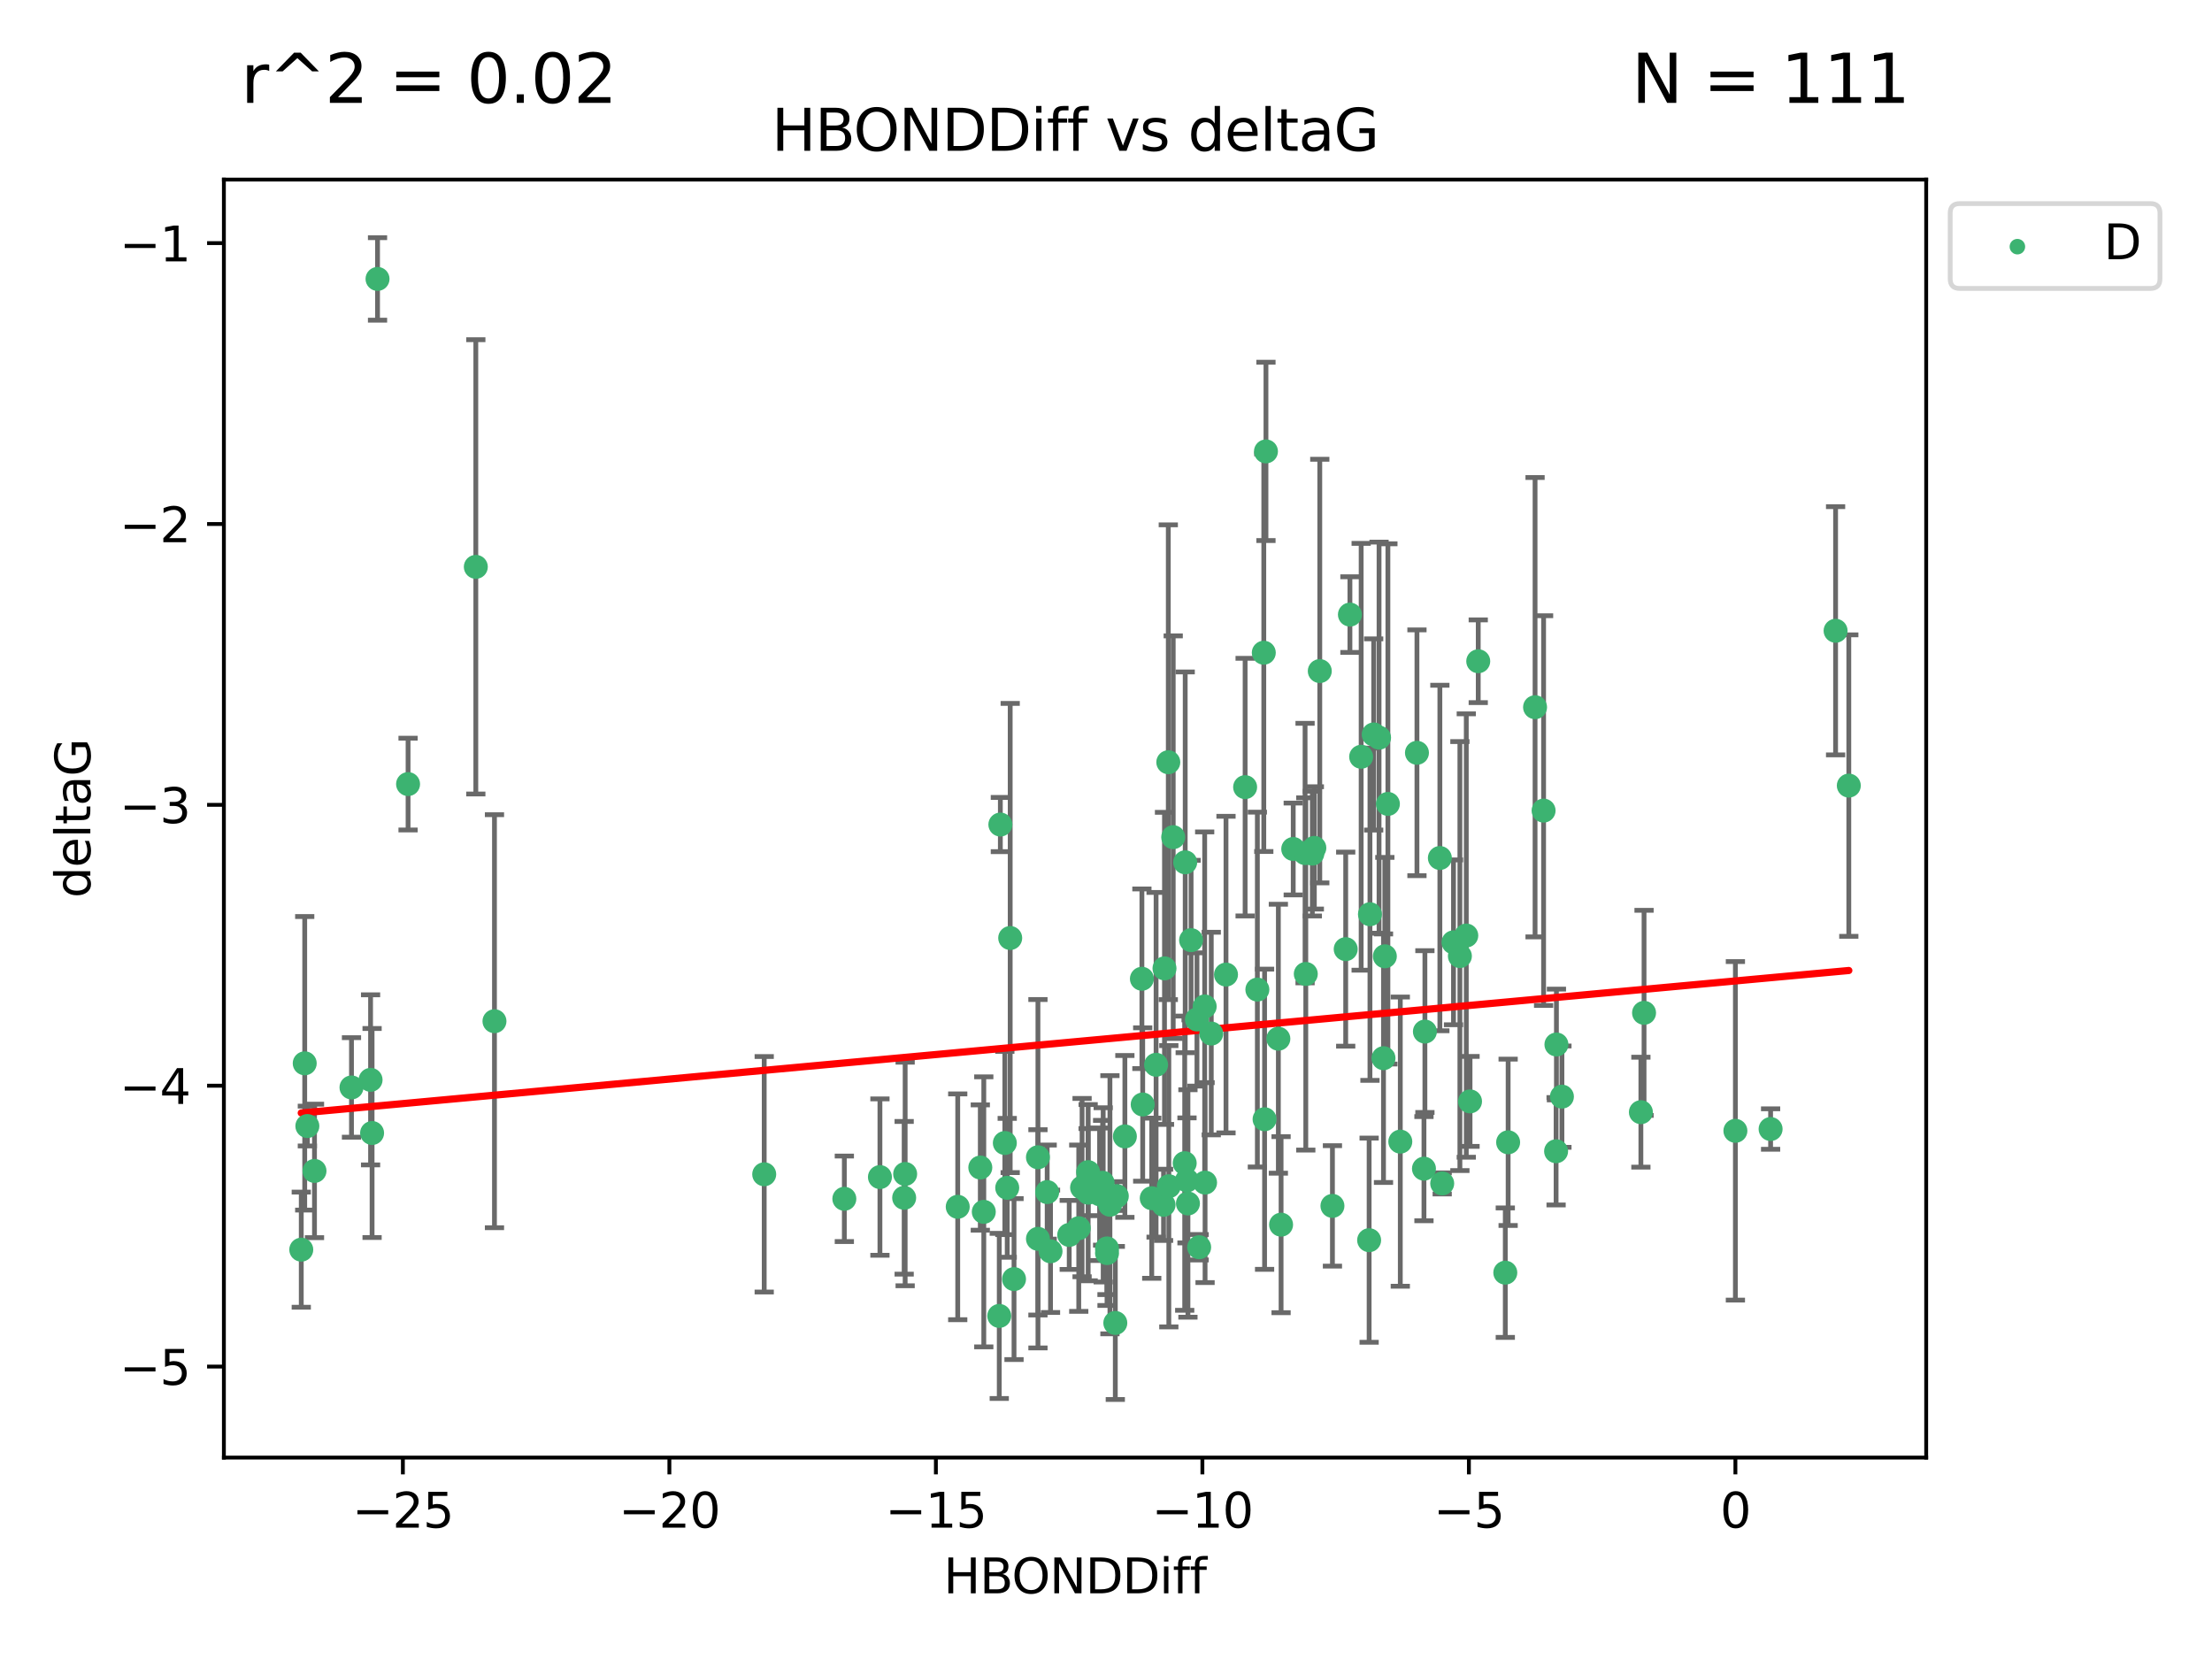 <?xml version="1.0" encoding="utf-8" standalone="no"?>
<!DOCTYPE svg PUBLIC "-//W3C//DTD SVG 1.1//EN"
  "http://www.w3.org/Graphics/SVG/1.1/DTD/svg11.dtd">
<svg xmlns:xlink="http://www.w3.org/1999/xlink" width="460.8pt" height="345.6pt" viewBox="0 0 460.8 345.6" xmlns="http://www.w3.org/2000/svg" version="1.1">
 <defs>
  <style type="text/css">*{stroke-linejoin: round; stroke-linecap: butt}</style>
 </defs>
 <g id="figure_1">
  <g id="patch_1">
   <path d="M 0 345.6 
L 460.8 345.6 
L 460.8 0 
L 0 0 
z
" style="fill: #ffffff"/>
  </g>
  <g id="axes_1">
   <g id="patch_2">
    <path d="M 46.64 303.64 
L 401.26 303.64 
L 401.26 37.411 
L 46.64 37.411 
z
" style="fill: #ffffff"/>
   </g>
   <g id="PathCollection_1">
    <defs>
     <path id="m414e3cb686" d="M 0 1.118 
C 0.297 1.118 0.581 1 0.791 0.791 
C 1 0.581 1.118 0.297 1.118 0 
C 1.118 -0.297 1 -0.581 0.791 -0.791 
C 0.581 -1 0.297 -1.118 0 -1.118 
C -0.297 -1.118 -0.581 -1 -0.791 -0.791 
C -1 -0.581 -1.118 -0.297 -1.118 0 
C -1.118 0.297 -1 0.581 -0.791 0.791 
C -0.581 1 -0.297 1.118 0 1.118 
z
" style="stroke: #3cb371"/>
    </defs>
    <g clip-path="url(#pd30244555a)">
     <use xlink:href="#m414e3cb686" x="266.872" y="255.121" style="fill: #3cb371; stroke: #3cb371"/>
     <use xlink:href="#m414e3cb686" x="218.147" y="248.334" style="fill: #3cb371; stroke: #3cb371"/>
     <use xlink:href="#m414e3cb686" x="175.891" y="249.732" style="fill: #3cb371; stroke: #3cb371"/>
     <use xlink:href="#m414e3cb686" x="216.226" y="258.07" style="fill: #3cb371; stroke: #3cb371"/>
     <use xlink:href="#m414e3cb686" x="211.24" y="266.457" style="fill: #3cb371; stroke: #3cb371"/>
     <use xlink:href="#m414e3cb686" x="216.222" y="241.082" style="fill: #3cb371; stroke: #3cb371"/>
     <use xlink:href="#m414e3cb686" x="230.607" y="260.07" style="fill: #3cb371; stroke: #3cb371"/>
     <use xlink:href="#m414e3cb686" x="64.028" y="234.575" style="fill: #3cb371; stroke: #3cb371"/>
     <use xlink:href="#m414e3cb686" x="230.614" y="261.041" style="fill: #3cb371; stroke: #3cb371"/>
     <use xlink:href="#m414e3cb686" x="208.164" y="274.131" style="fill: #3cb371; stroke: #3cb371"/>
     <use xlink:href="#m414e3cb686" x="65.515" y="243.924" style="fill: #3cb371; stroke: #3cb371"/>
     <use xlink:href="#m414e3cb686" x="204.942" y="252.452" style="fill: #3cb371; stroke: #3cb371"/>
     <use xlink:href="#m414e3cb686" x="204.216" y="243.219" style="fill: #3cb371; stroke: #3cb371"/>
     <use xlink:href="#m414e3cb686" x="103.007" y="212.736" style="fill: #3cb371; stroke: #3cb371"/>
     <use xlink:href="#m414e3cb686" x="222.739" y="257.258" style="fill: #3cb371; stroke: #3cb371"/>
     <use xlink:href="#m414e3cb686" x="183.307" y="245.207" style="fill: #3cb371; stroke: #3cb371"/>
     <use xlink:href="#m414e3cb686" x="280.334" y="197.722" style="fill: #3cb371; stroke: #3cb371"/>
     <use xlink:href="#m414e3cb686" x="188.354" y="249.526" style="fill: #3cb371; stroke: #3cb371"/>
     <use xlink:href="#m414e3cb686" x="251.038" y="246.359" style="fill: #3cb371; stroke: #3cb371"/>
     <use xlink:href="#m414e3cb686" x="252.329" y="215.312" style="fill: #3cb371; stroke: #3cb371"/>
     <use xlink:href="#m414e3cb686" x="234.332" y="236.735" style="fill: #3cb371; stroke: #3cb371"/>
     <use xlink:href="#m414e3cb686" x="77.198" y="224.953" style="fill: #3cb371; stroke: #3cb371"/>
     <use xlink:href="#m414e3cb686" x="218.843" y="260.667" style="fill: #3cb371; stroke: #3cb371"/>
     <use xlink:href="#m414e3cb686" x="248.126" y="195.846" style="fill: #3cb371; stroke: #3cb371"/>
     <use xlink:href="#m414e3cb686" x="99.122" y="118.087" style="fill: #3cb371; stroke: #3cb371"/>
     <use xlink:href="#m414e3cb686" x="188.56" y="244.561" style="fill: #3cb371; stroke: #3cb371"/>
     <use xlink:href="#m414e3cb686" x="240.833" y="221.815" style="fill: #3cb371; stroke: #3cb371"/>
     <use xlink:href="#m414e3cb686" x="159.199" y="244.625" style="fill: #3cb371; stroke: #3cb371"/>
     <use xlink:href="#m414e3cb686" x="78.647" y="58.106" style="fill: #3cb371; stroke: #3cb371"/>
     <use xlink:href="#m414e3cb686" x="73.221" y="226.534" style="fill: #3cb371; stroke: #3cb371"/>
     <use xlink:href="#m414e3cb686" x="229.697" y="246.394" style="fill: #3cb371; stroke: #3cb371"/>
     <use xlink:href="#m414e3cb686" x="247.271" y="245.899" style="fill: #3cb371; stroke: #3cb371"/>
     <use xlink:href="#m414e3cb686" x="77.512" y="236.026" style="fill: #3cb371; stroke: #3cb371"/>
     <use xlink:href="#m414e3cb686" x="238.046" y="230.085" style="fill: #3cb371; stroke: #3cb371"/>
     <use xlink:href="#m414e3cb686" x="231.219" y="250.971" style="fill: #3cb371; stroke: #3cb371"/>
     <use xlink:href="#m414e3cb686" x="239.929" y="249.613" style="fill: #3cb371; stroke: #3cb371"/>
     <use xlink:href="#m414e3cb686" x="225.418" y="247.398" style="fill: #3cb371; stroke: #3cb371"/>
     <use xlink:href="#m414e3cb686" x="247.469" y="250.704" style="fill: #3cb371; stroke: #3cb371"/>
     <use xlink:href="#m414e3cb686" x="255.398" y="203.025" style="fill: #3cb371; stroke: #3cb371"/>
     <use xlink:href="#m414e3cb686" x="209.823" y="247.444" style="fill: #3cb371; stroke: #3cb371"/>
     <use xlink:href="#m414e3cb686" x="232.339" y="275.595" style="fill: #3cb371; stroke: #3cb371"/>
     <use xlink:href="#m414e3cb686" x="226.683" y="248.453" style="fill: #3cb371; stroke: #3cb371"/>
     <use xlink:href="#m414e3cb686" x="246.795" y="242.313" style="fill: #3cb371; stroke: #3cb371"/>
     <use xlink:href="#m414e3cb686" x="229.068" y="248.786" style="fill: #3cb371; stroke: #3cb371"/>
     <use xlink:href="#m414e3cb686" x="208.392" y="171.768" style="fill: #3cb371; stroke: #3cb371"/>
     <use xlink:href="#m414e3cb686" x="226.675" y="244.175" style="fill: #3cb371; stroke: #3cb371"/>
     <use xlink:href="#m414e3cb686" x="300.437" y="246.531" style="fill: #3cb371; stroke: #3cb371"/>
     <use xlink:href="#m414e3cb686" x="242.39" y="250.989" style="fill: #3cb371; stroke: #3cb371"/>
     <use xlink:href="#m414e3cb686" x="243.488" y="247.117" style="fill: #3cb371; stroke: #3cb371"/>
     <use xlink:href="#m414e3cb686" x="199.513" y="251.4" style="fill: #3cb371; stroke: #3cb371"/>
     <use xlink:href="#m414e3cb686" x="209.326" y="238.109" style="fill: #3cb371; stroke: #3cb371"/>
     <use xlink:href="#m414e3cb686" x="224.724" y="255.859" style="fill: #3cb371; stroke: #3cb371"/>
     <use xlink:href="#m414e3cb686" x="85.008" y="163.339" style="fill: #3cb371; stroke: #3cb371"/>
     <use xlink:href="#m414e3cb686" x="249.349" y="212.371" style="fill: #3cb371; stroke: #3cb371"/>
     <use xlink:href="#m414e3cb686" x="250.956" y="209.664" style="fill: #3cb371; stroke: #3cb371"/>
     <use xlink:href="#m414e3cb686" x="249.805" y="259.82" style="fill: #3cb371; stroke: #3cb371"/>
     <use xlink:href="#m414e3cb686" x="232.653" y="249.167" style="fill: #3cb371; stroke: #3cb371"/>
     <use xlink:href="#m414e3cb686" x="229.815" y="248.914" style="fill: #3cb371; stroke: #3cb371"/>
     <use xlink:href="#m414e3cb686" x="385.141" y="163.654" style="fill: #3cb371; stroke: #3cb371"/>
     <use xlink:href="#m414e3cb686" x="281.213" y="128.031" style="fill: #3cb371; stroke: #3cb371"/>
     <use xlink:href="#m414e3cb686" x="295.178" y="156.822" style="fill: #3cb371; stroke: #3cb371"/>
     <use xlink:href="#m414e3cb686" x="261.933" y="206.148" style="fill: #3cb371; stroke: #3cb371"/>
     <use xlink:href="#m414e3cb686" x="237.879" y="203.895" style="fill: #3cb371; stroke: #3cb371"/>
     <use xlink:href="#m414e3cb686" x="307.945" y="137.751" style="fill: #3cb371; stroke: #3cb371"/>
     <use xlink:href="#m414e3cb686" x="289.125" y="167.472" style="fill: #3cb371; stroke: #3cb371"/>
     <use xlink:href="#m414e3cb686" x="277.571" y="251.211" style="fill: #3cb371; stroke: #3cb371"/>
     <use xlink:href="#m414e3cb686" x="266.305" y="216.382" style="fill: #3cb371; stroke: #3cb371"/>
     <use xlink:href="#m414e3cb686" x="246.9" y="179.637" style="fill: #3cb371; stroke: #3cb371"/>
     <use xlink:href="#m414e3cb686" x="259.382" y="163.973" style="fill: #3cb371; stroke: #3cb371"/>
     <use xlink:href="#m414e3cb686" x="286.163" y="153" style="fill: #3cb371; stroke: #3cb371"/>
     <use xlink:href="#m414e3cb686" x="210.443" y="195.403" style="fill: #3cb371; stroke: #3cb371"/>
     <use xlink:href="#m414e3cb686" x="269.404" y="176.858" style="fill: #3cb371; stroke: #3cb371"/>
     <use xlink:href="#m414e3cb686" x="272.02" y="202.893" style="fill: #3cb371; stroke: #3cb371"/>
     <use xlink:href="#m414e3cb686" x="244.402" y="174.396" style="fill: #3cb371; stroke: #3cb371"/>
     <use xlink:href="#m414e3cb686" x="273.8" y="176.632" style="fill: #3cb371; stroke: #3cb371"/>
     <use xlink:href="#m414e3cb686" x="62.759" y="260.327" style="fill: #3cb371; stroke: #3cb371"/>
     <use xlink:href="#m414e3cb686" x="63.479" y="221.509" style="fill: #3cb371; stroke: #3cb371"/>
     <use xlink:href="#m414e3cb686" x="285.214" y="258.353" style="fill: #3cb371; stroke: #3cb371"/>
     <use xlink:href="#m414e3cb686" x="324.163" y="239.828" style="fill: #3cb371; stroke: #3cb371"/>
     <use xlink:href="#m414e3cb686" x="287.282" y="153.671" style="fill: #3cb371; stroke: #3cb371"/>
     <use xlink:href="#m414e3cb686" x="302.791" y="196.306" style="fill: #3cb371; stroke: #3cb371"/>
     <use xlink:href="#m414e3cb686" x="283.554" y="157.651" style="fill: #3cb371; stroke: #3cb371"/>
     <use xlink:href="#m414e3cb686" x="263.722" y="94.036" style="fill: #3cb371; stroke: #3cb371"/>
     <use xlink:href="#m414e3cb686" x="288.488" y="199.215" style="fill: #3cb371; stroke: #3cb371"/>
     <use xlink:href="#m414e3cb686" x="285.387" y="190.453" style="fill: #3cb371; stroke: #3cb371"/>
     <use xlink:href="#m414e3cb686" x="314.172" y="237.961" style="fill: #3cb371; stroke: #3cb371"/>
     <use xlink:href="#m414e3cb686" x="382.387" y="131.401" style="fill: #3cb371; stroke: #3cb371"/>
     <use xlink:href="#m414e3cb686" x="263.271" y="135.973" style="fill: #3cb371; stroke: #3cb371"/>
     <use xlink:href="#m414e3cb686" x="271.871" y="177.715" style="fill: #3cb371; stroke: #3cb371"/>
     <use xlink:href="#m414e3cb686" x="325.377" y="228.45" style="fill: #3cb371; stroke: #3cb371"/>
     <use xlink:href="#m414e3cb686" x="304.123" y="199.167" style="fill: #3cb371; stroke: #3cb371"/>
     <use xlink:href="#m414e3cb686" x="296.834" y="214.895" style="fill: #3cb371; stroke: #3cb371"/>
     <use xlink:href="#m414e3cb686" x="296.637" y="243.455" style="fill: #3cb371; stroke: #3cb371"/>
     <use xlink:href="#m414e3cb686" x="321.558" y="168.862" style="fill: #3cb371; stroke: #3cb371"/>
     <use xlink:href="#m414e3cb686" x="342.486" y="210.995" style="fill: #3cb371; stroke: #3cb371"/>
     <use xlink:href="#m414e3cb686" x="341.827" y="231.687" style="fill: #3cb371; stroke: #3cb371"/>
     <use xlink:href="#m414e3cb686" x="319.782" y="147.323" style="fill: #3cb371; stroke: #3cb371"/>
     <use xlink:href="#m414e3cb686" x="368.849" y="235.198" style="fill: #3cb371; stroke: #3cb371"/>
     <use xlink:href="#m414e3cb686" x="288.207" y="220.442" style="fill: #3cb371; stroke: #3cb371"/>
     <use xlink:href="#m414e3cb686" x="243.377" y="158.786" style="fill: #3cb371; stroke: #3cb371"/>
     <use xlink:href="#m414e3cb686" x="305.453" y="194.889" style="fill: #3cb371; stroke: #3cb371"/>
     <use xlink:href="#m414e3cb686" x="361.515" y="235.572" style="fill: #3cb371; stroke: #3cb371"/>
     <use xlink:href="#m414e3cb686" x="273.381" y="177.821" style="fill: #3cb371; stroke: #3cb371"/>
     <use xlink:href="#m414e3cb686" x="291.708" y="237.822" style="fill: #3cb371; stroke: #3cb371"/>
     <use xlink:href="#m414e3cb686" x="263.435" y="233.157" style="fill: #3cb371; stroke: #3cb371"/>
     <use xlink:href="#m414e3cb686" x="313.581" y="265.12" style="fill: #3cb371; stroke: #3cb371"/>
     <use xlink:href="#m414e3cb686" x="324.233" y="217.588" style="fill: #3cb371; stroke: #3cb371"/>
     <use xlink:href="#m414e3cb686" x="242.585" y="201.731" style="fill: #3cb371; stroke: #3cb371"/>
     <use xlink:href="#m414e3cb686" x="306.234" y="229.441" style="fill: #3cb371; stroke: #3cb371"/>
     <use xlink:href="#m414e3cb686" x="299.951" y="178.736" style="fill: #3cb371; stroke: #3cb371"/>
     <use xlink:href="#m414e3cb686" x="274.935" y="139.796" style="fill: #3cb371; stroke: #3cb371"/>
    </g>
   </g>
   <g id="matplotlib.axis_1">
    <g id="xtick_1">
     <g id="line2d_1">
      <defs>
       <path id="m4b8f841590" d="M 0 0 
L 0 3.5 
" style="stroke: #000000; stroke-width: 0.8"/>
      </defs>
      <g>
       <use xlink:href="#m4b8f841590" x="83.927" y="303.64" style="stroke: #000000; stroke-width: 0.8"/>
      </g>
     </g>
     <g id="text_1">
      <!-- −25 -->
      <g transform="translate(73.374 318.238)scale(0.1 -0.1)">
       <defs>
        <path id="DejaVuSans-2212" d="M 678 2272 
L 4684 2272 
L 4684 1741 
L 678 1741 
L 678 2272 
z
" transform="scale(0.016)"/>
        <path id="DejaVuSans-32" d="M 1228 531 
L 3431 531 
L 3431 0 
L 469 0 
L 469 531 
Q 828 903 1448 1529 
Q 2069 2156 2228 2338 
Q 2531 2678 2651 2914 
Q 2772 3150 2772 3378 
Q 2772 3750 2511 3984 
Q 2250 4219 1831 4219 
Q 1534 4219 1204 4116 
Q 875 4013 500 3803 
L 500 4441 
Q 881 4594 1212 4672 
Q 1544 4750 1819 4750 
Q 2544 4750 2975 4387 
Q 3406 4025 3406 3419 
Q 3406 3131 3298 2873 
Q 3191 2616 2906 2266 
Q 2828 2175 2409 1742 
Q 1991 1309 1228 531 
z
" transform="scale(0.016)"/>
        <path id="DejaVuSans-35" d="M 691 4666 
L 3169 4666 
L 3169 4134 
L 1269 4134 
L 1269 2991 
Q 1406 3038 1543 3061 
Q 1681 3084 1819 3084 
Q 2600 3084 3056 2656 
Q 3513 2228 3513 1497 
Q 3513 744 3044 326 
Q 2575 -91 1722 -91 
Q 1428 -91 1123 -41 
Q 819 9 494 109 
L 494 744 
Q 775 591 1075 516 
Q 1375 441 1709 441 
Q 2250 441 2565 725 
Q 2881 1009 2881 1497 
Q 2881 1984 2565 2268 
Q 2250 2553 1709 2553 
Q 1456 2553 1204 2497 
Q 953 2441 691 2322 
L 691 4666 
z
" transform="scale(0.016)"/>
       </defs>
       <use xlink:href="#DejaVuSans-2212"/>
       <use xlink:href="#DejaVuSans-32" x="83.789"/>
       <use xlink:href="#DejaVuSans-35" x="147.412"/>
      </g>
     </g>
    </g>
    <g id="xtick_2">
     <g id="line2d_2">
      <g>
       <use xlink:href="#m4b8f841590" x="139.444" y="303.64" style="stroke: #000000; stroke-width: 0.8"/>
      </g>
     </g>
     <g id="text_2">
      <!-- −20 -->
      <g transform="translate(128.892 318.238)scale(0.1 -0.1)">
       <defs>
        <path id="DejaVuSans-30" d="M 2034 4250 
Q 1547 4250 1301 3770 
Q 1056 3291 1056 2328 
Q 1056 1369 1301 889 
Q 1547 409 2034 409 
Q 2525 409 2770 889 
Q 3016 1369 3016 2328 
Q 3016 3291 2770 3770 
Q 2525 4250 2034 4250 
z
M 2034 4750 
Q 2819 4750 3233 4129 
Q 3647 3509 3647 2328 
Q 3647 1150 3233 529 
Q 2819 -91 2034 -91 
Q 1250 -91 836 529 
Q 422 1150 422 2328 
Q 422 3509 836 4129 
Q 1250 4750 2034 4750 
z
" transform="scale(0.016)"/>
       </defs>
       <use xlink:href="#DejaVuSans-2212"/>
       <use xlink:href="#DejaVuSans-32" x="83.789"/>
       <use xlink:href="#DejaVuSans-30" x="147.412"/>
      </g>
     </g>
    </g>
    <g id="xtick_3">
     <g id="line2d_3">
      <g>
       <use xlink:href="#m4b8f841590" x="194.962" y="303.64" style="stroke: #000000; stroke-width: 0.8"/>
      </g>
     </g>
     <g id="text_3">
      <!-- −15 -->
      <g transform="translate(184.41 318.238)scale(0.1 -0.1)">
       <defs>
        <path id="DejaVuSans-31" d="M 794 531 
L 1825 531 
L 1825 4091 
L 703 3866 
L 703 4441 
L 1819 4666 
L 2450 4666 
L 2450 531 
L 3481 531 
L 3481 0 
L 794 0 
L 794 531 
z
" transform="scale(0.016)"/>
       </defs>
       <use xlink:href="#DejaVuSans-2212"/>
       <use xlink:href="#DejaVuSans-31" x="83.789"/>
       <use xlink:href="#DejaVuSans-35" x="147.412"/>
      </g>
     </g>
    </g>
    <g id="xtick_4">
     <g id="line2d_4">
      <g>
       <use xlink:href="#m4b8f841590" x="250.48" y="303.64" style="stroke: #000000; stroke-width: 0.8"/>
      </g>
     </g>
     <g id="text_4">
      <!-- −10 -->
      <g transform="translate(239.927 318.238)scale(0.1 -0.1)">
       <use xlink:href="#DejaVuSans-2212"/>
       <use xlink:href="#DejaVuSans-31" x="83.789"/>
       <use xlink:href="#DejaVuSans-30" x="147.412"/>
      </g>
     </g>
    </g>
    <g id="xtick_5">
     <g id="line2d_5">
      <g>
       <use xlink:href="#m4b8f841590" x="305.997" y="303.64" style="stroke: #000000; stroke-width: 0.8"/>
      </g>
     </g>
     <g id="text_5">
      <!-- −5 -->
      <g transform="translate(298.626 318.238)scale(0.1 -0.1)">
       <use xlink:href="#DejaVuSans-2212"/>
       <use xlink:href="#DejaVuSans-35" x="83.789"/>
      </g>
     </g>
    </g>
    <g id="xtick_6">
     <g id="line2d_6">
      <g>
       <use xlink:href="#m4b8f841590" x="361.515" y="303.64" style="stroke: #000000; stroke-width: 0.8"/>
      </g>
     </g>
     <g id="text_6">
      <!-- 0 -->
      <g transform="translate(358.334 318.238)scale(0.1 -0.1)">
       <use xlink:href="#DejaVuSans-30"/>
      </g>
     </g>
    </g>
    <g id="text_7">
     <!-- HBONDDiff -->
     <g transform="translate(196.561 331.917)scale(0.1 -0.1)">
      <defs>
       <path id="DejaVuSans-48" d="M 628 4666 
L 1259 4666 
L 1259 2753 
L 3553 2753 
L 3553 4666 
L 4184 4666 
L 4184 0 
L 3553 0 
L 3553 2222 
L 1259 2222 
L 1259 0 
L 628 0 
L 628 4666 
z
" transform="scale(0.016)"/>
       <path id="DejaVuSans-42" d="M 1259 2228 
L 1259 519 
L 2272 519 
Q 2781 519 3026 730 
Q 3272 941 3272 1375 
Q 3272 1813 3026 2020 
Q 2781 2228 2272 2228 
L 1259 2228 
z
M 1259 4147 
L 1259 2741 
L 2194 2741 
Q 2656 2741 2882 2914 
Q 3109 3088 3109 3444 
Q 3109 3797 2882 3972 
Q 2656 4147 2194 4147 
L 1259 4147 
z
M 628 4666 
L 2241 4666 
Q 2963 4666 3353 4366 
Q 3744 4066 3744 3513 
Q 3744 3084 3544 2831 
Q 3344 2578 2956 2516 
Q 3422 2416 3680 2098 
Q 3938 1781 3938 1306 
Q 3938 681 3513 340 
Q 3088 0 2303 0 
L 628 0 
L 628 4666 
z
" transform="scale(0.016)"/>
       <path id="DejaVuSans-4f" d="M 2522 4238 
Q 1834 4238 1429 3725 
Q 1025 3213 1025 2328 
Q 1025 1447 1429 934 
Q 1834 422 2522 422 
Q 3209 422 3611 934 
Q 4013 1447 4013 2328 
Q 4013 3213 3611 3725 
Q 3209 4238 2522 4238 
z
M 2522 4750 
Q 3503 4750 4090 4092 
Q 4678 3434 4678 2328 
Q 4678 1225 4090 567 
Q 3503 -91 2522 -91 
Q 1538 -91 948 565 
Q 359 1222 359 2328 
Q 359 3434 948 4092 
Q 1538 4750 2522 4750 
z
" transform="scale(0.016)"/>
       <path id="DejaVuSans-4e" d="M 628 4666 
L 1478 4666 
L 3547 763 
L 3547 4666 
L 4159 4666 
L 4159 0 
L 3309 0 
L 1241 3903 
L 1241 0 
L 628 0 
L 628 4666 
z
" transform="scale(0.016)"/>
       <path id="DejaVuSans-44" d="M 1259 4147 
L 1259 519 
L 2022 519 
Q 2988 519 3436 956 
Q 3884 1394 3884 2338 
Q 3884 3275 3436 3711 
Q 2988 4147 2022 4147 
L 1259 4147 
z
M 628 4666 
L 1925 4666 
Q 3281 4666 3915 4102 
Q 4550 3538 4550 2338 
Q 4550 1131 3912 565 
Q 3275 0 1925 0 
L 628 0 
L 628 4666 
z
" transform="scale(0.016)"/>
       <path id="DejaVuSans-69" d="M 603 3500 
L 1178 3500 
L 1178 0 
L 603 0 
L 603 3500 
z
M 603 4863 
L 1178 4863 
L 1178 4134 
L 603 4134 
L 603 4863 
z
" transform="scale(0.016)"/>
       <path id="DejaVuSans-66" d="M 2375 4863 
L 2375 4384 
L 1825 4384 
Q 1516 4384 1395 4259 
Q 1275 4134 1275 3809 
L 1275 3500 
L 2222 3500 
L 2222 3053 
L 1275 3053 
L 1275 0 
L 697 0 
L 697 3053 
L 147 3053 
L 147 3500 
L 697 3500 
L 697 3744 
Q 697 4328 969 4595 
Q 1241 4863 1831 4863 
L 2375 4863 
z
" transform="scale(0.016)"/>
      </defs>
      <use xlink:href="#DejaVuSans-48"/>
      <use xlink:href="#DejaVuSans-42" x="75.195"/>
      <use xlink:href="#DejaVuSans-4f" x="142.049"/>
      <use xlink:href="#DejaVuSans-4e" x="220.76"/>
      <use xlink:href="#DejaVuSans-44" x="295.564"/>
      <use xlink:href="#DejaVuSans-44" x="372.566"/>
      <use xlink:href="#DejaVuSans-69" x="449.568"/>
      <use xlink:href="#DejaVuSans-66" x="477.352"/>
      <use xlink:href="#DejaVuSans-66" x="512.557"/>
     </g>
    </g>
   </g>
   <g id="matplotlib.axis_2">
    <g id="ytick_1">
     <g id="line2d_7">
      <defs>
       <path id="mf41c314d40" d="M 0 0 
L -3.5 0 
" style="stroke: #000000; stroke-width: 0.8"/>
      </defs>
      <g>
       <use xlink:href="#mf41c314d40" x="46.64" y="284.679" style="stroke: #000000; stroke-width: 0.8"/>
      </g>
     </g>
     <g id="text_8">
      <!-- −5 -->
      <g transform="translate(24.898 288.478)scale(0.1 -0.1)">
       <use xlink:href="#DejaVuSans-2212"/>
       <use xlink:href="#DejaVuSans-35" x="83.789"/>
      </g>
     </g>
    </g>
    <g id="ytick_2">
     <g id="line2d_8">
      <g>
       <use xlink:href="#mf41c314d40" x="46.64" y="226.172" style="stroke: #000000; stroke-width: 0.8"/>
      </g>
     </g>
     <g id="text_9">
      <!-- −4 -->
      <g transform="translate(24.898 229.971)scale(0.1 -0.1)">
       <defs>
        <path id="DejaVuSans-34" d="M 2419 4116 
L 825 1625 
L 2419 1625 
L 2419 4116 
z
M 2253 4666 
L 3047 4666 
L 3047 1625 
L 3713 1625 
L 3713 1100 
L 3047 1100 
L 3047 0 
L 2419 0 
L 2419 1100 
L 313 1100 
L 313 1709 
L 2253 4666 
z
" transform="scale(0.016)"/>
       </defs>
       <use xlink:href="#DejaVuSans-2212"/>
       <use xlink:href="#DejaVuSans-34" x="83.789"/>
      </g>
     </g>
    </g>
    <g id="ytick_3">
     <g id="line2d_9">
      <g>
       <use xlink:href="#mf41c314d40" x="46.64" y="167.665" style="stroke: #000000; stroke-width: 0.8"/>
      </g>
     </g>
     <g id="text_10">
      <!-- −3 -->
      <g transform="translate(24.898 171.464)scale(0.1 -0.1)">
       <defs>
        <path id="DejaVuSans-33" d="M 2597 2516 
Q 3050 2419 3304 2112 
Q 3559 1806 3559 1356 
Q 3559 666 3084 287 
Q 2609 -91 1734 -91 
Q 1441 -91 1130 -33 
Q 819 25 488 141 
L 488 750 
Q 750 597 1062 519 
Q 1375 441 1716 441 
Q 2309 441 2620 675 
Q 2931 909 2931 1356 
Q 2931 1769 2642 2001 
Q 2353 2234 1838 2234 
L 1294 2234 
L 1294 2753 
L 1863 2753 
Q 2328 2753 2575 2939 
Q 2822 3125 2822 3475 
Q 2822 3834 2567 4026 
Q 2313 4219 1838 4219 
Q 1578 4219 1281 4162 
Q 984 4106 628 3988 
L 628 4550 
Q 988 4650 1302 4700 
Q 1616 4750 1894 4750 
Q 2613 4750 3031 4423 
Q 3450 4097 3450 3541 
Q 3450 3153 3228 2886 
Q 3006 2619 2597 2516 
z
" transform="scale(0.016)"/>
       </defs>
       <use xlink:href="#DejaVuSans-2212"/>
       <use xlink:href="#DejaVuSans-33" x="83.789"/>
      </g>
     </g>
    </g>
    <g id="ytick_4">
     <g id="line2d_10">
      <g>
       <use xlink:href="#mf41c314d40" x="46.64" y="109.157" style="stroke: #000000; stroke-width: 0.8"/>
      </g>
     </g>
     <g id="text_11">
      <!-- −2 -->
      <g transform="translate(24.898 112.956)scale(0.1 -0.1)">
       <use xlink:href="#DejaVuSans-2212"/>
       <use xlink:href="#DejaVuSans-32" x="83.789"/>
      </g>
     </g>
    </g>
    <g id="ytick_5">
     <g id="line2d_11">
      <g>
       <use xlink:href="#mf41c314d40" x="46.64" y="50.65" style="stroke: #000000; stroke-width: 0.8"/>
      </g>
     </g>
     <g id="text_12">
      <!-- −1 -->
      <g transform="translate(24.898 54.449)scale(0.1 -0.1)">
       <use xlink:href="#DejaVuSans-2212"/>
       <use xlink:href="#DejaVuSans-31" x="83.789"/>
      </g>
     </g>
    </g>
    <g id="text_13">
     <!-- deltaG -->
     <g transform="translate(18.818 187.064)rotate(-90)scale(0.1 -0.1)">
      <defs>
       <path id="DejaVuSans-64" d="M 2906 2969 
L 2906 4863 
L 3481 4863 
L 3481 0 
L 2906 0 
L 2906 525 
Q 2725 213 2448 61 
Q 2172 -91 1784 -91 
Q 1150 -91 751 415 
Q 353 922 353 1747 
Q 353 2572 751 3078 
Q 1150 3584 1784 3584 
Q 2172 3584 2448 3432 
Q 2725 3281 2906 2969 
z
M 947 1747 
Q 947 1113 1208 752 
Q 1469 391 1925 391 
Q 2381 391 2643 752 
Q 2906 1113 2906 1747 
Q 2906 2381 2643 2742 
Q 2381 3103 1925 3103 
Q 1469 3103 1208 2742 
Q 947 2381 947 1747 
z
" transform="scale(0.016)"/>
       <path id="DejaVuSans-65" d="M 3597 1894 
L 3597 1613 
L 953 1613 
Q 991 1019 1311 708 
Q 1631 397 2203 397 
Q 2534 397 2845 478 
Q 3156 559 3463 722 
L 3463 178 
Q 3153 47 2828 -22 
Q 2503 -91 2169 -91 
Q 1331 -91 842 396 
Q 353 884 353 1716 
Q 353 2575 817 3079 
Q 1281 3584 2069 3584 
Q 2775 3584 3186 3129 
Q 3597 2675 3597 1894 
z
M 3022 2063 
Q 3016 2534 2758 2815 
Q 2500 3097 2075 3097 
Q 1594 3097 1305 2825 
Q 1016 2553 972 2059 
L 3022 2063 
z
" transform="scale(0.016)"/>
       <path id="DejaVuSans-6c" d="M 603 4863 
L 1178 4863 
L 1178 0 
L 603 0 
L 603 4863 
z
" transform="scale(0.016)"/>
       <path id="DejaVuSans-74" d="M 1172 4494 
L 1172 3500 
L 2356 3500 
L 2356 3053 
L 1172 3053 
L 1172 1153 
Q 1172 725 1289 603 
Q 1406 481 1766 481 
L 2356 481 
L 2356 0 
L 1766 0 
Q 1100 0 847 248 
Q 594 497 594 1153 
L 594 3053 
L 172 3053 
L 172 3500 
L 594 3500 
L 594 4494 
L 1172 4494 
z
" transform="scale(0.016)"/>
       <path id="DejaVuSans-61" d="M 2194 1759 
Q 1497 1759 1228 1600 
Q 959 1441 959 1056 
Q 959 750 1161 570 
Q 1363 391 1709 391 
Q 2188 391 2477 730 
Q 2766 1069 2766 1631 
L 2766 1759 
L 2194 1759 
z
M 3341 1997 
L 3341 0 
L 2766 0 
L 2766 531 
Q 2569 213 2275 61 
Q 1981 -91 1556 -91 
Q 1019 -91 701 211 
Q 384 513 384 1019 
Q 384 1609 779 1909 
Q 1175 2209 1959 2209 
L 2766 2209 
L 2766 2266 
Q 2766 2663 2505 2880 
Q 2244 3097 1772 3097 
Q 1472 3097 1187 3025 
Q 903 2953 641 2809 
L 641 3341 
Q 956 3463 1253 3523 
Q 1550 3584 1831 3584 
Q 2591 3584 2966 3190 
Q 3341 2797 3341 1997 
z
" transform="scale(0.016)"/>
       <path id="DejaVuSans-47" d="M 3809 666 
L 3809 1919 
L 2778 1919 
L 2778 2438 
L 4434 2438 
L 4434 434 
Q 4069 175 3628 42 
Q 3188 -91 2688 -91 
Q 1594 -91 976 548 
Q 359 1188 359 2328 
Q 359 3472 976 4111 
Q 1594 4750 2688 4750 
Q 3144 4750 3555 4637 
Q 3966 4525 4313 4306 
L 4313 3634 
Q 3963 3931 3569 4081 
Q 3175 4231 2741 4231 
Q 1884 4231 1454 3753 
Q 1025 3275 1025 2328 
Q 1025 1384 1454 906 
Q 1884 428 2741 428 
Q 3075 428 3337 486 
Q 3600 544 3809 666 
z
" transform="scale(0.016)"/>
      </defs>
      <use xlink:href="#DejaVuSans-64"/>
      <use xlink:href="#DejaVuSans-65" x="63.477"/>
      <use xlink:href="#DejaVuSans-6c" x="125"/>
      <use xlink:href="#DejaVuSans-74" x="152.783"/>
      <use xlink:href="#DejaVuSans-61" x="191.992"/>
      <use xlink:href="#DejaVuSans-47" x="253.271"/>
     </g>
    </g>
   </g>
   <g id="LineCollection_1">
    <path d="M 266.872 273.459 
L 266.872 236.783 
" clip-path="url(#pd30244555a)" style="fill: none; stroke: #696969"/>
    <path d="M 218.147 258.135 
L 218.147 238.534 
" clip-path="url(#pd30244555a)" style="fill: none; stroke: #696969"/>
    <path d="M 175.891 258.638 
L 175.891 240.827 
" clip-path="url(#pd30244555a)" style="fill: none; stroke: #696969"/>
    <path d="M 216.226 280.802 
L 216.226 235.339 
" clip-path="url(#pd30244555a)" style="fill: none; stroke: #696969"/>
    <path d="M 211.24 283.222 
L 211.24 249.692 
" clip-path="url(#pd30244555a)" style="fill: none; stroke: #696969"/>
    <path d="M 216.222 273.942 
L 216.222 208.221 
" clip-path="url(#pd30244555a)" style="fill: none; stroke: #696969"/>
    <path d="M 230.607 269.686 
L 230.607 250.454 
" clip-path="url(#pd30244555a)" style="fill: none; stroke: #696969"/>
    <path d="M 64.028 238.722 
L 64.028 230.427 
" clip-path="url(#pd30244555a)" style="fill: none; stroke: #696969"/>
    <path d="M 230.614 271.948 
L 230.614 250.134 
" clip-path="url(#pd30244555a)" style="fill: none; stroke: #696969"/>
    <path d="M 208.164 291.333 
L 208.164 256.929 
" clip-path="url(#pd30244555a)" style="fill: none; stroke: #696969"/>
    <path d="M 65.515 257.827 
L 65.515 230.02 
" clip-path="url(#pd30244555a)" style="fill: none; stroke: #696969"/>
    <path d="M 204.942 280.582 
L 204.942 224.323 
" clip-path="url(#pd30244555a)" style="fill: none; stroke: #696969"/>
    <path d="M 204.216 256.271 
L 204.216 230.166 
" clip-path="url(#pd30244555a)" style="fill: none; stroke: #696969"/>
    <path d="M 103.007 255.756 
L 103.007 169.717 
" clip-path="url(#pd30244555a)" style="fill: none; stroke: #696969"/>
    <path d="M 222.739 264.446 
L 222.739 250.07 
" clip-path="url(#pd30244555a)" style="fill: none; stroke: #696969"/>
    <path d="M 183.307 261.493 
L 183.307 228.92 
" clip-path="url(#pd30244555a)" style="fill: none; stroke: #696969"/>
    <path d="M 280.334 217.931 
L 280.334 177.513 
" clip-path="url(#pd30244555a)" style="fill: none; stroke: #696969"/>
    <path d="M 188.354 265.43 
L 188.354 233.621 
" clip-path="url(#pd30244555a)" style="fill: none; stroke: #696969"/>
    <path d="M 251.038 267.185 
L 251.038 225.533 
" clip-path="url(#pd30244555a)" style="fill: none; stroke: #696969"/>
    <path d="M 252.329 236.416 
L 252.329 194.208 
" clip-path="url(#pd30244555a)" style="fill: none; stroke: #696969"/>
    <path d="M 234.332 253.59 
L 234.332 219.88 
" clip-path="url(#pd30244555a)" style="fill: none; stroke: #696969"/>
    <path d="M 77.198 242.668 
L 77.198 207.238 
" clip-path="url(#pd30244555a)" style="fill: none; stroke: #696969"/>
    <path d="M 218.843 273.413 
L 218.843 247.921 
" clip-path="url(#pd30244555a)" style="fill: none; stroke: #696969"/>
    <path d="M 248.126 212.469 
L 248.126 179.222 
" clip-path="url(#pd30244555a)" style="fill: none; stroke: #696969"/>
    <path d="M 99.122 165.406 
L 99.122 70.767 
" clip-path="url(#pd30244555a)" style="fill: none; stroke: #696969"/>
    <path d="M 188.56 267.847 
L 188.56 221.276 
" clip-path="url(#pd30244555a)" style="fill: none; stroke: #696969"/>
    <path d="M 240.833 257.717 
L 240.833 185.914 
" clip-path="url(#pd30244555a)" style="fill: none; stroke: #696969"/>
    <path d="M 159.199 269.151 
L 159.199 220.099 
" clip-path="url(#pd30244555a)" style="fill: none; stroke: #696969"/>
    <path d="M 78.647 66.699 
L 78.647 49.513 
" clip-path="url(#pd30244555a)" style="fill: none; stroke: #696969"/>
    <path d="M 73.221 236.9 
L 73.221 216.168 
" clip-path="url(#pd30244555a)" style="fill: none; stroke: #696969"/>
    <path d="M 229.697 259.389 
L 229.697 233.398 
" clip-path="url(#pd30244555a)" style="fill: none; stroke: #696969"/>
    <path d="M 247.271 258.92 
L 247.271 232.877 
" clip-path="url(#pd30244555a)" style="fill: none; stroke: #696969"/>
    <path d="M 77.512 257.797 
L 77.512 214.255 
" clip-path="url(#pd30244555a)" style="fill: none; stroke: #696969"/>
    <path d="M 238.046 246.061 
L 238.046 214.109 
" clip-path="url(#pd30244555a)" style="fill: none; stroke: #696969"/>
    <path d="M 231.219 277.866 
L 231.219 224.077 
" clip-path="url(#pd30244555a)" style="fill: none; stroke: #696969"/>
    <path d="M 239.929 266.293 
L 239.929 232.933 
" clip-path="url(#pd30244555a)" style="fill: none; stroke: #696969"/>
    <path d="M 225.418 265.967 
L 225.418 228.828 
" clip-path="url(#pd30244555a)" style="fill: none; stroke: #696969"/>
    <path d="M 247.469 274.396 
L 247.469 227.013 
" clip-path="url(#pd30244555a)" style="fill: none; stroke: #696969"/>
    <path d="M 255.398 236.003 
L 255.398 170.046 
" clip-path="url(#pd30244555a)" style="fill: none; stroke: #696969"/>
    <path d="M 209.823 261.908 
L 209.823 232.981 
" clip-path="url(#pd30244555a)" style="fill: none; stroke: #696969"/>
    <path d="M 232.339 291.539 
L 232.339 259.651 
" clip-path="url(#pd30244555a)" style="fill: none; stroke: #696969"/>
    <path d="M 226.683 266.808 
L 226.683 230.099 
" clip-path="url(#pd30244555a)" style="fill: none; stroke: #696969"/>
    <path d="M 246.795 272.962 
L 246.795 211.664 
" clip-path="url(#pd30244555a)" style="fill: none; stroke: #696969"/>
    <path d="M 229.068 262.589 
L 229.068 234.983 
" clip-path="url(#pd30244555a)" style="fill: none; stroke: #696969"/>
    <path d="M 208.392 177.412 
L 208.392 166.123 
" clip-path="url(#pd30244555a)" style="fill: none; stroke: #696969"/>
    <path d="M 226.675 253.244 
L 226.675 235.107 
" clip-path="url(#pd30244555a)" style="fill: none; stroke: #696969"/>
    <path d="M 300.437 248.727 
L 300.437 244.335 
" clip-path="url(#pd30244555a)" style="fill: none; stroke: #696969"/>
    <path d="M 242.39 258.407 
L 242.39 243.571 
" clip-path="url(#pd30244555a)" style="fill: none; stroke: #696969"/>
    <path d="M 243.488 276.419 
L 243.488 217.815 
" clip-path="url(#pd30244555a)" style="fill: none; stroke: #696969"/>
    <path d="M 199.513 274.919 
L 199.513 227.881 
" clip-path="url(#pd30244555a)" style="fill: none; stroke: #696969"/>
    <path d="M 209.326 257.191 
L 209.326 219.028 
" clip-path="url(#pd30244555a)" style="fill: none; stroke: #696969"/>
    <path d="M 224.724 273.184 
L 224.724 238.534 
" clip-path="url(#pd30244555a)" style="fill: none; stroke: #696969"/>
    <path d="M 85.008 172.898 
L 85.008 153.781 
" clip-path="url(#pd30244555a)" style="fill: none; stroke: #696969"/>
    <path d="M 249.349 226.25 
L 249.349 198.492 
" clip-path="url(#pd30244555a)" style="fill: none; stroke: #696969"/>
    <path d="M 250.956 246.022 
L 250.956 173.306 
" clip-path="url(#pd30244555a)" style="fill: none; stroke: #696969"/>
    <path d="M 249.805 262.47 
L 249.805 257.17 
" clip-path="url(#pd30244555a)" style="fill: none; stroke: #696969"/>
    <path d="M 232.653 252.168 
L 232.653 246.167 
" clip-path="url(#pd30244555a)" style="fill: none; stroke: #696969"/>
    <path d="M 229.815 267.063 
L 229.815 230.766 
" clip-path="url(#pd30244555a)" style="fill: none; stroke: #696969"/>
    <path d="M 385.141 195.057 
L 385.141 132.252 
" clip-path="url(#pd30244555a)" style="fill: none; stroke: #696969"/>
    <path d="M 281.213 135.91 
L 281.213 120.152 
" clip-path="url(#pd30244555a)" style="fill: none; stroke: #696969"/>
    <path d="M 295.178 182.422 
L 295.178 131.221 
" clip-path="url(#pd30244555a)" style="fill: none; stroke: #696969"/>
    <path d="M 261.933 243.107 
L 261.933 169.188 
" clip-path="url(#pd30244555a)" style="fill: none; stroke: #696969"/>
    <path d="M 237.879 222.601 
L 237.879 185.188 
" clip-path="url(#pd30244555a)" style="fill: none; stroke: #696969"/>
    <path d="M 307.945 146.365 
L 307.945 129.136 
" clip-path="url(#pd30244555a)" style="fill: none; stroke: #696969"/>
    <path d="M 289.125 221.659 
L 289.125 113.284 
" clip-path="url(#pd30244555a)" style="fill: none; stroke: #696969"/>
    <path d="M 277.571 263.758 
L 277.571 238.664 
" clip-path="url(#pd30244555a)" style="fill: none; stroke: #696969"/>
    <path d="M 266.305 244.396 
L 266.305 188.369 
" clip-path="url(#pd30244555a)" style="fill: none; stroke: #696969"/>
    <path d="M 246.9 219.297 
L 246.9 139.977 
" clip-path="url(#pd30244555a)" style="fill: none; stroke: #696969"/>
    <path d="M 259.382 190.807 
L 259.382 137.138 
" clip-path="url(#pd30244555a)" style="fill: none; stroke: #696969"/>
    <path d="M 286.163 172.916 
L 286.163 133.083 
" clip-path="url(#pd30244555a)" style="fill: none; stroke: #696969"/>
    <path d="M 210.443 244.273 
L 210.443 146.533 
" clip-path="url(#pd30244555a)" style="fill: none; stroke: #696969"/>
    <path d="M 269.404 186.425 
L 269.404 167.292 
" clip-path="url(#pd30244555a)" style="fill: none; stroke: #696969"/>
    <path d="M 272.02 239.581 
L 272.02 166.205 
" clip-path="url(#pd30244555a)" style="fill: none; stroke: #696969"/>
    <path d="M 244.402 216.33 
L 244.402 132.463 
" clip-path="url(#pd30244555a)" style="fill: none; stroke: #696969"/>
    <path d="M 273.8 189.37 
L 273.8 163.894 
" clip-path="url(#pd30244555a)" style="fill: none; stroke: #696969"/>
    <path d="M 62.759 272.32 
L 62.759 248.334 
" clip-path="url(#pd30244555a)" style="fill: none; stroke: #696969"/>
    <path d="M 63.479 252.086 
L 63.479 190.931 
" clip-path="url(#pd30244555a)" style="fill: none; stroke: #696969"/>
    <path d="M 285.214 279.62 
L 285.214 237.085 
" clip-path="url(#pd30244555a)" style="fill: none; stroke: #696969"/>
    <path d="M 324.163 251.011 
L 324.163 228.645 
" clip-path="url(#pd30244555a)" style="fill: none; stroke: #696969"/>
    <path d="M 287.282 194.41 
L 287.282 112.933 
" clip-path="url(#pd30244555a)" style="fill: none; stroke: #696969"/>
    <path d="M 302.791 213.476 
L 302.791 179.135 
" clip-path="url(#pd30244555a)" style="fill: none; stroke: #696969"/>
    <path d="M 283.554 202.104 
L 283.554 113.198 
" clip-path="url(#pd30244555a)" style="fill: none; stroke: #696969"/>
    <path d="M 263.722 112.609 
L 263.722 75.462 
" clip-path="url(#pd30244555a)" style="fill: none; stroke: #696969"/>
    <path d="M 288.488 219.817 
L 288.488 178.614 
" clip-path="url(#pd30244555a)" style="fill: none; stroke: #696969"/>
    <path d="M 285.387 225.059 
L 285.387 155.847 
" clip-path="url(#pd30244555a)" style="fill: none; stroke: #696969"/>
    <path d="M 314.172 255.286 
L 314.172 220.636 
" clip-path="url(#pd30244555a)" style="fill: none; stroke: #696969"/>
    <path d="M 382.387 157.259 
L 382.387 105.544 
" clip-path="url(#pd30244555a)" style="fill: none; stroke: #696969"/>
    <path d="M 263.271 177.386 
L 263.271 94.56 
" clip-path="url(#pd30244555a)" style="fill: none; stroke: #696969"/>
    <path d="M 271.871 204.749 
L 271.871 150.68 
" clip-path="url(#pd30244555a)" style="fill: none; stroke: #696969"/>
    <path d="M 325.377 239.005 
L 325.377 217.896 
" clip-path="url(#pd30244555a)" style="fill: none; stroke: #696969"/>
    <path d="M 304.123 243.849 
L 304.123 154.484 
" clip-path="url(#pd30244555a)" style="fill: none; stroke: #696969"/>
    <path d="M 296.834 231.745 
L 296.834 198.045 
" clip-path="url(#pd30244555a)" style="fill: none; stroke: #696969"/>
    <path d="M 296.637 254.307 
L 296.637 232.604 
" clip-path="url(#pd30244555a)" style="fill: none; stroke: #696969"/>
    <path d="M 321.558 209.459 
L 321.558 128.265 
" clip-path="url(#pd30244555a)" style="fill: none; stroke: #696969"/>
    <path d="M 342.486 232.356 
L 342.486 189.634 
" clip-path="url(#pd30244555a)" style="fill: none; stroke: #696969"/>
    <path d="M 341.827 243.135 
L 341.827 220.239 
" clip-path="url(#pd30244555a)" style="fill: none; stroke: #696969"/>
    <path d="M 319.782 195.17 
L 319.782 99.477 
" clip-path="url(#pd30244555a)" style="fill: none; stroke: #696969"/>
    <path d="M 368.849 239.413 
L 368.849 230.983 
" clip-path="url(#pd30244555a)" style="fill: none; stroke: #696969"/>
    <path d="M 288.207 246.329 
L 288.207 194.555 
" clip-path="url(#pd30244555a)" style="fill: none; stroke: #696969"/>
    <path d="M 243.377 208.241 
L 243.377 109.332 
" clip-path="url(#pd30244555a)" style="fill: none; stroke: #696969"/>
    <path d="M 305.453 241.074 
L 305.453 148.705 
" clip-path="url(#pd30244555a)" style="fill: none; stroke: #696969"/>
    <path d="M 361.515 270.831 
L 361.515 200.314 
" clip-path="url(#pd30244555a)" style="fill: none; stroke: #696969"/>
    <path d="M 273.381 190.817 
L 273.381 164.825 
" clip-path="url(#pd30244555a)" style="fill: none; stroke: #696969"/>
    <path d="M 291.708 267.946 
L 291.708 207.698 
" clip-path="url(#pd30244555a)" style="fill: none; stroke: #696969"/>
    <path d="M 263.435 264.426 
L 263.435 201.888 
" clip-path="url(#pd30244555a)" style="fill: none; stroke: #696969"/>
    <path d="M 313.581 278.607 
L 313.581 251.633 
" clip-path="url(#pd30244555a)" style="fill: none; stroke: #696969"/>
    <path d="M 324.233 229.123 
L 324.233 206.053 
" clip-path="url(#pd30244555a)" style="fill: none; stroke: #696969"/>
    <path d="M 242.585 234.234 
L 242.585 169.228 
" clip-path="url(#pd30244555a)" style="fill: none; stroke: #696969"/>
    <path d="M 306.234 238.81 
L 306.234 220.071 
" clip-path="url(#pd30244555a)" style="fill: none; stroke: #696969"/>
    <path d="M 299.951 214.723 
L 299.951 142.749 
" clip-path="url(#pd30244555a)" style="fill: none; stroke: #696969"/>
    <path d="M 274.935 183.917 
L 274.935 95.676 
" clip-path="url(#pd30244555a)" style="fill: none; stroke: #696969"/>
   </g>
   <g id="line2d_12">
    <defs>
     <path id="m367e5f4f79" d="M 2 0 
L -2 -0 
" style="stroke: #696969"/>
    </defs>
    <g clip-path="url(#pd30244555a)">
     <use xlink:href="#m367e5f4f79" x="266.872" y="273.459" style="fill: #696969; stroke: #696969"/>
     <use xlink:href="#m367e5f4f79" x="218.147" y="258.135" style="fill: #696969; stroke: #696969"/>
     <use xlink:href="#m367e5f4f79" x="175.891" y="258.638" style="fill: #696969; stroke: #696969"/>
     <use xlink:href="#m367e5f4f79" x="216.226" y="280.802" style="fill: #696969; stroke: #696969"/>
     <use xlink:href="#m367e5f4f79" x="211.24" y="283.222" style="fill: #696969; stroke: #696969"/>
     <use xlink:href="#m367e5f4f79" x="216.222" y="273.942" style="fill: #696969; stroke: #696969"/>
     <use xlink:href="#m367e5f4f79" x="230.607" y="269.686" style="fill: #696969; stroke: #696969"/>
     <use xlink:href="#m367e5f4f79" x="64.028" y="238.722" style="fill: #696969; stroke: #696969"/>
     <use xlink:href="#m367e5f4f79" x="230.614" y="271.948" style="fill: #696969; stroke: #696969"/>
     <use xlink:href="#m367e5f4f79" x="208.164" y="291.333" style="fill: #696969; stroke: #696969"/>
     <use xlink:href="#m367e5f4f79" x="65.515" y="257.827" style="fill: #696969; stroke: #696969"/>
     <use xlink:href="#m367e5f4f79" x="204.942" y="280.582" style="fill: #696969; stroke: #696969"/>
     <use xlink:href="#m367e5f4f79" x="204.216" y="256.271" style="fill: #696969; stroke: #696969"/>
     <use xlink:href="#m367e5f4f79" x="103.007" y="255.756" style="fill: #696969; stroke: #696969"/>
     <use xlink:href="#m367e5f4f79" x="222.739" y="264.446" style="fill: #696969; stroke: #696969"/>
     <use xlink:href="#m367e5f4f79" x="183.307" y="261.493" style="fill: #696969; stroke: #696969"/>
     <use xlink:href="#m367e5f4f79" x="280.334" y="217.931" style="fill: #696969; stroke: #696969"/>
     <use xlink:href="#m367e5f4f79" x="188.354" y="265.43" style="fill: #696969; stroke: #696969"/>
     <use xlink:href="#m367e5f4f79" x="251.038" y="267.185" style="fill: #696969; stroke: #696969"/>
     <use xlink:href="#m367e5f4f79" x="252.329" y="236.416" style="fill: #696969; stroke: #696969"/>
     <use xlink:href="#m367e5f4f79" x="234.332" y="253.59" style="fill: #696969; stroke: #696969"/>
     <use xlink:href="#m367e5f4f79" x="77.198" y="242.668" style="fill: #696969; stroke: #696969"/>
     <use xlink:href="#m367e5f4f79" x="218.843" y="273.413" style="fill: #696969; stroke: #696969"/>
     <use xlink:href="#m367e5f4f79" x="248.126" y="212.469" style="fill: #696969; stroke: #696969"/>
     <use xlink:href="#m367e5f4f79" x="99.122" y="165.406" style="fill: #696969; stroke: #696969"/>
     <use xlink:href="#m367e5f4f79" x="188.56" y="267.847" style="fill: #696969; stroke: #696969"/>
     <use xlink:href="#m367e5f4f79" x="240.833" y="257.717" style="fill: #696969; stroke: #696969"/>
     <use xlink:href="#m367e5f4f79" x="159.199" y="269.151" style="fill: #696969; stroke: #696969"/>
     <use xlink:href="#m367e5f4f79" x="78.647" y="66.699" style="fill: #696969; stroke: #696969"/>
     <use xlink:href="#m367e5f4f79" x="73.221" y="236.9" style="fill: #696969; stroke: #696969"/>
     <use xlink:href="#m367e5f4f79" x="229.697" y="259.389" style="fill: #696969; stroke: #696969"/>
     <use xlink:href="#m367e5f4f79" x="247.271" y="258.92" style="fill: #696969; stroke: #696969"/>
     <use xlink:href="#m367e5f4f79" x="77.512" y="257.797" style="fill: #696969; stroke: #696969"/>
     <use xlink:href="#m367e5f4f79" x="238.046" y="246.061" style="fill: #696969; stroke: #696969"/>
     <use xlink:href="#m367e5f4f79" x="231.219" y="277.866" style="fill: #696969; stroke: #696969"/>
     <use xlink:href="#m367e5f4f79" x="239.929" y="266.293" style="fill: #696969; stroke: #696969"/>
     <use xlink:href="#m367e5f4f79" x="225.418" y="265.967" style="fill: #696969; stroke: #696969"/>
     <use xlink:href="#m367e5f4f79" x="247.469" y="274.396" style="fill: #696969; stroke: #696969"/>
     <use xlink:href="#m367e5f4f79" x="255.398" y="236.003" style="fill: #696969; stroke: #696969"/>
     <use xlink:href="#m367e5f4f79" x="209.823" y="261.908" style="fill: #696969; stroke: #696969"/>
     <use xlink:href="#m367e5f4f79" x="232.339" y="291.539" style="fill: #696969; stroke: #696969"/>
     <use xlink:href="#m367e5f4f79" x="226.683" y="266.808" style="fill: #696969; stroke: #696969"/>
     <use xlink:href="#m367e5f4f79" x="246.795" y="272.962" style="fill: #696969; stroke: #696969"/>
     <use xlink:href="#m367e5f4f79" x="229.068" y="262.589" style="fill: #696969; stroke: #696969"/>
     <use xlink:href="#m367e5f4f79" x="208.392" y="177.412" style="fill: #696969; stroke: #696969"/>
     <use xlink:href="#m367e5f4f79" x="226.675" y="253.244" style="fill: #696969; stroke: #696969"/>
     <use xlink:href="#m367e5f4f79" x="300.437" y="248.727" style="fill: #696969; stroke: #696969"/>
     <use xlink:href="#m367e5f4f79" x="242.39" y="258.407" style="fill: #696969; stroke: #696969"/>
     <use xlink:href="#m367e5f4f79" x="243.488" y="276.419" style="fill: #696969; stroke: #696969"/>
     <use xlink:href="#m367e5f4f79" x="199.513" y="274.919" style="fill: #696969; stroke: #696969"/>
     <use xlink:href="#m367e5f4f79" x="209.326" y="257.191" style="fill: #696969; stroke: #696969"/>
     <use xlink:href="#m367e5f4f79" x="224.724" y="273.184" style="fill: #696969; stroke: #696969"/>
     <use xlink:href="#m367e5f4f79" x="85.008" y="172.898" style="fill: #696969; stroke: #696969"/>
     <use xlink:href="#m367e5f4f79" x="249.349" y="226.25" style="fill: #696969; stroke: #696969"/>
     <use xlink:href="#m367e5f4f79" x="250.956" y="246.022" style="fill: #696969; stroke: #696969"/>
     <use xlink:href="#m367e5f4f79" x="249.805" y="262.47" style="fill: #696969; stroke: #696969"/>
     <use xlink:href="#m367e5f4f79" x="232.653" y="252.168" style="fill: #696969; stroke: #696969"/>
     <use xlink:href="#m367e5f4f79" x="229.815" y="267.063" style="fill: #696969; stroke: #696969"/>
     <use xlink:href="#m367e5f4f79" x="385.141" y="195.057" style="fill: #696969; stroke: #696969"/>
     <use xlink:href="#m367e5f4f79" x="281.213" y="135.91" style="fill: #696969; stroke: #696969"/>
     <use xlink:href="#m367e5f4f79" x="295.178" y="182.422" style="fill: #696969; stroke: #696969"/>
     <use xlink:href="#m367e5f4f79" x="261.933" y="243.107" style="fill: #696969; stroke: #696969"/>
     <use xlink:href="#m367e5f4f79" x="237.879" y="222.601" style="fill: #696969; stroke: #696969"/>
     <use xlink:href="#m367e5f4f79" x="307.945" y="146.365" style="fill: #696969; stroke: #696969"/>
     <use xlink:href="#m367e5f4f79" x="289.125" y="221.659" style="fill: #696969; stroke: #696969"/>
     <use xlink:href="#m367e5f4f79" x="277.571" y="263.758" style="fill: #696969; stroke: #696969"/>
     <use xlink:href="#m367e5f4f79" x="266.305" y="244.396" style="fill: #696969; stroke: #696969"/>
     <use xlink:href="#m367e5f4f79" x="246.9" y="219.297" style="fill: #696969; stroke: #696969"/>
     <use xlink:href="#m367e5f4f79" x="259.382" y="190.807" style="fill: #696969; stroke: #696969"/>
     <use xlink:href="#m367e5f4f79" x="286.163" y="172.916" style="fill: #696969; stroke: #696969"/>
     <use xlink:href="#m367e5f4f79" x="210.443" y="244.273" style="fill: #696969; stroke: #696969"/>
     <use xlink:href="#m367e5f4f79" x="269.404" y="186.425" style="fill: #696969; stroke: #696969"/>
     <use xlink:href="#m367e5f4f79" x="272.02" y="239.581" style="fill: #696969; stroke: #696969"/>
     <use xlink:href="#m367e5f4f79" x="244.402" y="216.33" style="fill: #696969; stroke: #696969"/>
     <use xlink:href="#m367e5f4f79" x="273.8" y="189.37" style="fill: #696969; stroke: #696969"/>
     <use xlink:href="#m367e5f4f79" x="62.759" y="272.32" style="fill: #696969; stroke: #696969"/>
     <use xlink:href="#m367e5f4f79" x="63.479" y="252.086" style="fill: #696969; stroke: #696969"/>
     <use xlink:href="#m367e5f4f79" x="285.214" y="279.62" style="fill: #696969; stroke: #696969"/>
     <use xlink:href="#m367e5f4f79" x="324.163" y="251.011" style="fill: #696969; stroke: #696969"/>
     <use xlink:href="#m367e5f4f79" x="287.282" y="194.41" style="fill: #696969; stroke: #696969"/>
     <use xlink:href="#m367e5f4f79" x="302.791" y="213.476" style="fill: #696969; stroke: #696969"/>
     <use xlink:href="#m367e5f4f79" x="283.554" y="202.104" style="fill: #696969; stroke: #696969"/>
     <use xlink:href="#m367e5f4f79" x="263.722" y="112.609" style="fill: #696969; stroke: #696969"/>
     <use xlink:href="#m367e5f4f79" x="288.488" y="219.817" style="fill: #696969; stroke: #696969"/>
     <use xlink:href="#m367e5f4f79" x="285.387" y="225.059" style="fill: #696969; stroke: #696969"/>
     <use xlink:href="#m367e5f4f79" x="314.172" y="255.286" style="fill: #696969; stroke: #696969"/>
     <use xlink:href="#m367e5f4f79" x="382.387" y="157.259" style="fill: #696969; stroke: #696969"/>
     <use xlink:href="#m367e5f4f79" x="263.271" y="177.386" style="fill: #696969; stroke: #696969"/>
     <use xlink:href="#m367e5f4f79" x="271.871" y="204.749" style="fill: #696969; stroke: #696969"/>
     <use xlink:href="#m367e5f4f79" x="325.377" y="239.005" style="fill: #696969; stroke: #696969"/>
     <use xlink:href="#m367e5f4f79" x="304.123" y="243.849" style="fill: #696969; stroke: #696969"/>
     <use xlink:href="#m367e5f4f79" x="296.834" y="231.745" style="fill: #696969; stroke: #696969"/>
     <use xlink:href="#m367e5f4f79" x="296.637" y="254.307" style="fill: #696969; stroke: #696969"/>
     <use xlink:href="#m367e5f4f79" x="321.558" y="209.459" style="fill: #696969; stroke: #696969"/>
     <use xlink:href="#m367e5f4f79" x="342.486" y="232.356" style="fill: #696969; stroke: #696969"/>
     <use xlink:href="#m367e5f4f79" x="341.827" y="243.135" style="fill: #696969; stroke: #696969"/>
     <use xlink:href="#m367e5f4f79" x="319.782" y="195.17" style="fill: #696969; stroke: #696969"/>
     <use xlink:href="#m367e5f4f79" x="368.849" y="239.413" style="fill: #696969; stroke: #696969"/>
     <use xlink:href="#m367e5f4f79" x="288.207" y="246.329" style="fill: #696969; stroke: #696969"/>
     <use xlink:href="#m367e5f4f79" x="243.377" y="208.241" style="fill: #696969; stroke: #696969"/>
     <use xlink:href="#m367e5f4f79" x="305.453" y="241.074" style="fill: #696969; stroke: #696969"/>
     <use xlink:href="#m367e5f4f79" x="361.515" y="270.831" style="fill: #696969; stroke: #696969"/>
     <use xlink:href="#m367e5f4f79" x="273.381" y="190.817" style="fill: #696969; stroke: #696969"/>
     <use xlink:href="#m367e5f4f79" x="291.708" y="267.946" style="fill: #696969; stroke: #696969"/>
     <use xlink:href="#m367e5f4f79" x="263.435" y="264.426" style="fill: #696969; stroke: #696969"/>
     <use xlink:href="#m367e5f4f79" x="313.581" y="278.607" style="fill: #696969; stroke: #696969"/>
     <use xlink:href="#m367e5f4f79" x="324.233" y="229.123" style="fill: #696969; stroke: #696969"/>
     <use xlink:href="#m367e5f4f79" x="242.585" y="234.234" style="fill: #696969; stroke: #696969"/>
     <use xlink:href="#m367e5f4f79" x="306.234" y="238.81" style="fill: #696969; stroke: #696969"/>
     <use xlink:href="#m367e5f4f79" x="299.951" y="214.723" style="fill: #696969; stroke: #696969"/>
     <use xlink:href="#m367e5f4f79" x="274.935" y="183.917" style="fill: #696969; stroke: #696969"/>
    </g>
   </g>
   <g id="line2d_13">
    <g clip-path="url(#pd30244555a)">
     <use xlink:href="#m367e5f4f79" x="266.872" y="236.783" style="fill: #696969; stroke: #696969"/>
     <use xlink:href="#m367e5f4f79" x="218.147" y="238.534" style="fill: #696969; stroke: #696969"/>
     <use xlink:href="#m367e5f4f79" x="175.891" y="240.827" style="fill: #696969; stroke: #696969"/>
     <use xlink:href="#m367e5f4f79" x="216.226" y="235.339" style="fill: #696969; stroke: #696969"/>
     <use xlink:href="#m367e5f4f79" x="211.24" y="249.692" style="fill: #696969; stroke: #696969"/>
     <use xlink:href="#m367e5f4f79" x="216.222" y="208.221" style="fill: #696969; stroke: #696969"/>
     <use xlink:href="#m367e5f4f79" x="230.607" y="250.454" style="fill: #696969; stroke: #696969"/>
     <use xlink:href="#m367e5f4f79" x="64.028" y="230.427" style="fill: #696969; stroke: #696969"/>
     <use xlink:href="#m367e5f4f79" x="230.614" y="250.134" style="fill: #696969; stroke: #696969"/>
     <use xlink:href="#m367e5f4f79" x="208.164" y="256.929" style="fill: #696969; stroke: #696969"/>
     <use xlink:href="#m367e5f4f79" x="65.515" y="230.02" style="fill: #696969; stroke: #696969"/>
     <use xlink:href="#m367e5f4f79" x="204.942" y="224.323" style="fill: #696969; stroke: #696969"/>
     <use xlink:href="#m367e5f4f79" x="204.216" y="230.166" style="fill: #696969; stroke: #696969"/>
     <use xlink:href="#m367e5f4f79" x="103.007" y="169.717" style="fill: #696969; stroke: #696969"/>
     <use xlink:href="#m367e5f4f79" x="222.739" y="250.07" style="fill: #696969; stroke: #696969"/>
     <use xlink:href="#m367e5f4f79" x="183.307" y="228.92" style="fill: #696969; stroke: #696969"/>
     <use xlink:href="#m367e5f4f79" x="280.334" y="177.513" style="fill: #696969; stroke: #696969"/>
     <use xlink:href="#m367e5f4f79" x="188.354" y="233.621" style="fill: #696969; stroke: #696969"/>
     <use xlink:href="#m367e5f4f79" x="251.038" y="225.533" style="fill: #696969; stroke: #696969"/>
     <use xlink:href="#m367e5f4f79" x="252.329" y="194.208" style="fill: #696969; stroke: #696969"/>
     <use xlink:href="#m367e5f4f79" x="234.332" y="219.88" style="fill: #696969; stroke: #696969"/>
     <use xlink:href="#m367e5f4f79" x="77.198" y="207.238" style="fill: #696969; stroke: #696969"/>
     <use xlink:href="#m367e5f4f79" x="218.843" y="247.921" style="fill: #696969; stroke: #696969"/>
     <use xlink:href="#m367e5f4f79" x="248.126" y="179.222" style="fill: #696969; stroke: #696969"/>
     <use xlink:href="#m367e5f4f79" x="99.122" y="70.767" style="fill: #696969; stroke: #696969"/>
     <use xlink:href="#m367e5f4f79" x="188.56" y="221.276" style="fill: #696969; stroke: #696969"/>
     <use xlink:href="#m367e5f4f79" x="240.833" y="185.914" style="fill: #696969; stroke: #696969"/>
     <use xlink:href="#m367e5f4f79" x="159.199" y="220.099" style="fill: #696969; stroke: #696969"/>
     <use xlink:href="#m367e5f4f79" x="78.647" y="49.513" style="fill: #696969; stroke: #696969"/>
     <use xlink:href="#m367e5f4f79" x="73.221" y="216.168" style="fill: #696969; stroke: #696969"/>
     <use xlink:href="#m367e5f4f79" x="229.697" y="233.398" style="fill: #696969; stroke: #696969"/>
     <use xlink:href="#m367e5f4f79" x="247.271" y="232.877" style="fill: #696969; stroke: #696969"/>
     <use xlink:href="#m367e5f4f79" x="77.512" y="214.255" style="fill: #696969; stroke: #696969"/>
     <use xlink:href="#m367e5f4f79" x="238.046" y="214.109" style="fill: #696969; stroke: #696969"/>
     <use xlink:href="#m367e5f4f79" x="231.219" y="224.077" style="fill: #696969; stroke: #696969"/>
     <use xlink:href="#m367e5f4f79" x="239.929" y="232.933" style="fill: #696969; stroke: #696969"/>
     <use xlink:href="#m367e5f4f79" x="225.418" y="228.828" style="fill: #696969; stroke: #696969"/>
     <use xlink:href="#m367e5f4f79" x="247.469" y="227.013" style="fill: #696969; stroke: #696969"/>
     <use xlink:href="#m367e5f4f79" x="255.398" y="170.046" style="fill: #696969; stroke: #696969"/>
     <use xlink:href="#m367e5f4f79" x="209.823" y="232.981" style="fill: #696969; stroke: #696969"/>
     <use xlink:href="#m367e5f4f79" x="232.339" y="259.651" style="fill: #696969; stroke: #696969"/>
     <use xlink:href="#m367e5f4f79" x="226.683" y="230.099" style="fill: #696969; stroke: #696969"/>
     <use xlink:href="#m367e5f4f79" x="246.795" y="211.664" style="fill: #696969; stroke: #696969"/>
     <use xlink:href="#m367e5f4f79" x="229.068" y="234.983" style="fill: #696969; stroke: #696969"/>
     <use xlink:href="#m367e5f4f79" x="208.392" y="166.123" style="fill: #696969; stroke: #696969"/>
     <use xlink:href="#m367e5f4f79" x="226.675" y="235.107" style="fill: #696969; stroke: #696969"/>
     <use xlink:href="#m367e5f4f79" x="300.437" y="244.335" style="fill: #696969; stroke: #696969"/>
     <use xlink:href="#m367e5f4f79" x="242.39" y="243.571" style="fill: #696969; stroke: #696969"/>
     <use xlink:href="#m367e5f4f79" x="243.488" y="217.815" style="fill: #696969; stroke: #696969"/>
     <use xlink:href="#m367e5f4f79" x="199.513" y="227.881" style="fill: #696969; stroke: #696969"/>
     <use xlink:href="#m367e5f4f79" x="209.326" y="219.028" style="fill: #696969; stroke: #696969"/>
     <use xlink:href="#m367e5f4f79" x="224.724" y="238.534" style="fill: #696969; stroke: #696969"/>
     <use xlink:href="#m367e5f4f79" x="85.008" y="153.781" style="fill: #696969; stroke: #696969"/>
     <use xlink:href="#m367e5f4f79" x="249.349" y="198.492" style="fill: #696969; stroke: #696969"/>
     <use xlink:href="#m367e5f4f79" x="250.956" y="173.306" style="fill: #696969; stroke: #696969"/>
     <use xlink:href="#m367e5f4f79" x="249.805" y="257.17" style="fill: #696969; stroke: #696969"/>
     <use xlink:href="#m367e5f4f79" x="232.653" y="246.167" style="fill: #696969; stroke: #696969"/>
     <use xlink:href="#m367e5f4f79" x="229.815" y="230.766" style="fill: #696969; stroke: #696969"/>
     <use xlink:href="#m367e5f4f79" x="385.141" y="132.252" style="fill: #696969; stroke: #696969"/>
     <use xlink:href="#m367e5f4f79" x="281.213" y="120.152" style="fill: #696969; stroke: #696969"/>
     <use xlink:href="#m367e5f4f79" x="295.178" y="131.221" style="fill: #696969; stroke: #696969"/>
     <use xlink:href="#m367e5f4f79" x="261.933" y="169.188" style="fill: #696969; stroke: #696969"/>
     <use xlink:href="#m367e5f4f79" x="237.879" y="185.188" style="fill: #696969; stroke: #696969"/>
     <use xlink:href="#m367e5f4f79" x="307.945" y="129.136" style="fill: #696969; stroke: #696969"/>
     <use xlink:href="#m367e5f4f79" x="289.125" y="113.284" style="fill: #696969; stroke: #696969"/>
     <use xlink:href="#m367e5f4f79" x="277.571" y="238.664" style="fill: #696969; stroke: #696969"/>
     <use xlink:href="#m367e5f4f79" x="266.305" y="188.369" style="fill: #696969; stroke: #696969"/>
     <use xlink:href="#m367e5f4f79" x="246.9" y="139.977" style="fill: #696969; stroke: #696969"/>
     <use xlink:href="#m367e5f4f79" x="259.382" y="137.138" style="fill: #696969; stroke: #696969"/>
     <use xlink:href="#m367e5f4f79" x="286.163" y="133.083" style="fill: #696969; stroke: #696969"/>
     <use xlink:href="#m367e5f4f79" x="210.443" y="146.533" style="fill: #696969; stroke: #696969"/>
     <use xlink:href="#m367e5f4f79" x="269.404" y="167.292" style="fill: #696969; stroke: #696969"/>
     <use xlink:href="#m367e5f4f79" x="272.02" y="166.205" style="fill: #696969; stroke: #696969"/>
     <use xlink:href="#m367e5f4f79" x="244.402" y="132.463" style="fill: #696969; stroke: #696969"/>
     <use xlink:href="#m367e5f4f79" x="273.8" y="163.894" style="fill: #696969; stroke: #696969"/>
     <use xlink:href="#m367e5f4f79" x="62.759" y="248.334" style="fill: #696969; stroke: #696969"/>
     <use xlink:href="#m367e5f4f79" x="63.479" y="190.931" style="fill: #696969; stroke: #696969"/>
     <use xlink:href="#m367e5f4f79" x="285.214" y="237.085" style="fill: #696969; stroke: #696969"/>
     <use xlink:href="#m367e5f4f79" x="324.163" y="228.645" style="fill: #696969; stroke: #696969"/>
     <use xlink:href="#m367e5f4f79" x="287.282" y="112.933" style="fill: #696969; stroke: #696969"/>
     <use xlink:href="#m367e5f4f79" x="302.791" y="179.135" style="fill: #696969; stroke: #696969"/>
     <use xlink:href="#m367e5f4f79" x="283.554" y="113.198" style="fill: #696969; stroke: #696969"/>
     <use xlink:href="#m367e5f4f79" x="263.722" y="75.462" style="fill: #696969; stroke: #696969"/>
     <use xlink:href="#m367e5f4f79" x="288.488" y="178.614" style="fill: #696969; stroke: #696969"/>
     <use xlink:href="#m367e5f4f79" x="285.387" y="155.847" style="fill: #696969; stroke: #696969"/>
     <use xlink:href="#m367e5f4f79" x="314.172" y="220.636" style="fill: #696969; stroke: #696969"/>
     <use xlink:href="#m367e5f4f79" x="382.387" y="105.544" style="fill: #696969; stroke: #696969"/>
     <use xlink:href="#m367e5f4f79" x="263.271" y="94.56" style="fill: #696969; stroke: #696969"/>
     <use xlink:href="#m367e5f4f79" x="271.871" y="150.68" style="fill: #696969; stroke: #696969"/>
     <use xlink:href="#m367e5f4f79" x="325.377" y="217.896" style="fill: #696969; stroke: #696969"/>
     <use xlink:href="#m367e5f4f79" x="304.123" y="154.484" style="fill: #696969; stroke: #696969"/>
     <use xlink:href="#m367e5f4f79" x="296.834" y="198.045" style="fill: #696969; stroke: #696969"/>
     <use xlink:href="#m367e5f4f79" x="296.637" y="232.604" style="fill: #696969; stroke: #696969"/>
     <use xlink:href="#m367e5f4f79" x="321.558" y="128.265" style="fill: #696969; stroke: #696969"/>
     <use xlink:href="#m367e5f4f79" x="342.486" y="189.634" style="fill: #696969; stroke: #696969"/>
     <use xlink:href="#m367e5f4f79" x="341.827" y="220.239" style="fill: #696969; stroke: #696969"/>
     <use xlink:href="#m367e5f4f79" x="319.782" y="99.477" style="fill: #696969; stroke: #696969"/>
     <use xlink:href="#m367e5f4f79" x="368.849" y="230.983" style="fill: #696969; stroke: #696969"/>
     <use xlink:href="#m367e5f4f79" x="288.207" y="194.555" style="fill: #696969; stroke: #696969"/>
     <use xlink:href="#m367e5f4f79" x="243.377" y="109.332" style="fill: #696969; stroke: #696969"/>
     <use xlink:href="#m367e5f4f79" x="305.453" y="148.705" style="fill: #696969; stroke: #696969"/>
     <use xlink:href="#m367e5f4f79" x="361.515" y="200.314" style="fill: #696969; stroke: #696969"/>
     <use xlink:href="#m367e5f4f79" x="273.381" y="164.825" style="fill: #696969; stroke: #696969"/>
     <use xlink:href="#m367e5f4f79" x="291.708" y="207.698" style="fill: #696969; stroke: #696969"/>
     <use xlink:href="#m367e5f4f79" x="263.435" y="201.888" style="fill: #696969; stroke: #696969"/>
     <use xlink:href="#m367e5f4f79" x="313.581" y="251.633" style="fill: #696969; stroke: #696969"/>
     <use xlink:href="#m367e5f4f79" x="324.233" y="206.053" style="fill: #696969; stroke: #696969"/>
     <use xlink:href="#m367e5f4f79" x="242.585" y="169.228" style="fill: #696969; stroke: #696969"/>
     <use xlink:href="#m367e5f4f79" x="306.234" y="220.071" style="fill: #696969; stroke: #696969"/>
     <use xlink:href="#m367e5f4f79" x="299.951" y="142.749" style="fill: #696969; stroke: #696969"/>
     <use xlink:href="#m367e5f4f79" x="274.935" y="95.676" style="fill: #696969; stroke: #696969"/>
    </g>
   </g>
   <g id="line2d_14">
    <path d="M 266.872 213.06 
L 218.147 217.546 
L 175.891 221.435 
L 216.226 217.722 
L 211.24 218.181 
L 216.222 217.723 
L 230.607 216.399 
L 64.028 231.733 
L 230.614 216.398 
L 208.164 218.465 
L 65.515 231.596 
L 204.942 218.761 
L 204.216 218.828 
L 103.007 228.145 
L 222.739 217.123 
L 183.307 220.753 
L 280.334 211.821 
L 188.354 220.288 
L 251.038 214.518 
L 252.329 214.399 
L 234.332 216.056 
L 77.198 230.521 
L 218.843 217.481 
L 248.126 214.786 
L 99.122 228.502 
L 188.56 220.269 
L 240.833 215.457 
L 159.199 222.972 
L 78.647 230.387 
L 73.221 230.887 
L 229.697 216.482 
L 247.271 214.865 
L 77.512 230.492 
L 238.046 215.714 
L 231.219 216.342 
L 239.929 215.54 
L 225.418 216.876 
L 247.469 214.846 
L 255.398 214.116 
L 209.823 218.312 
L 232.339 216.239 
L 226.683 216.76 
L 246.795 214.908 
L 229.068 216.54 
L 208.392 218.444 
L 226.675 216.761 
L 300.437 209.97 
L 242.39 215.314 
L 243.488 215.213 
L 199.513 219.261 
L 209.326 218.358 
L 224.724 216.94 
L 85.008 229.802 
L 249.349 214.673 
L 250.956 214.525 
L 249.805 214.631 
L 232.653 216.21 
L 229.815 216.471 
L 385.141 202.173 
L 281.213 211.74 
L 295.178 210.454 
L 261.933 213.515 
L 237.879 215.729 
L 307.945 209.279 
L 289.125 211.012 
L 277.571 212.075 
L 266.305 213.112 
L 246.9 214.899 
L 259.382 213.75 
L 286.163 211.284 
L 210.443 218.255 
L 269.404 212.827 
L 272.02 212.586 
L 244.402 215.129 
L 273.8 212.422 
L 62.759 231.85 
L 63.479 231.784 
L 285.214 211.372 
L 324.163 207.786 
L 287.282 211.181 
L 302.791 209.754 
L 283.554 211.525 
L 263.722 213.35 
L 288.488 211.07 
L 285.387 211.356 
L 314.172 208.706 
L 382.387 202.426 
L 263.271 213.392 
L 271.871 212.6 
L 325.377 207.674 
L 304.123 209.631 
L 296.834 210.302 
L 296.637 210.32 
L 321.558 208.026 
L 342.486 206.1 
L 341.827 206.16 
L 319.782 208.189 
L 368.849 203.673 
L 288.207 211.096 
L 243.377 215.223 
L 305.453 209.509 
L 361.515 204.348 
L 273.381 212.461 
L 291.708 210.774 
L 263.435 213.377 
L 313.581 208.76 
L 324.233 207.78 
L 242.585 215.296 
L 306.234 209.437 
L 299.951 210.015 
L 274.935 212.318 
" clip-path="url(#pd30244555a)" style="fill: none; stroke: #ff0000; stroke-width: 1.5; stroke-linecap: square"/>
   </g>
   <g id="line2d_15">
    <defs>
     <path id="ma44dfc39a7" d="M 0 2 
C 0.53 2 1.039 1.789 1.414 1.414 
C 1.789 1.039 2 0.53 2 0 
C 2 -0.53 1.789 -1.039 1.414 -1.414 
C 1.039 -1.789 0.53 -2 0 -2 
C -0.53 -2 -1.039 -1.789 -1.414 -1.414 
C -1.789 -1.039 -2 -0.53 -2 0 
C -2 0.53 -1.789 1.039 -1.414 1.414 
C -1.039 1.789 -0.53 2 0 2 
z
" style="stroke: #3cb371"/>
    </defs>
    <g clip-path="url(#pd30244555a)">
     <use xlink:href="#ma44dfc39a7" x="266.872" y="255.121" style="fill: #3cb371; stroke: #3cb371"/>
     <use xlink:href="#ma44dfc39a7" x="218.147" y="248.334" style="fill: #3cb371; stroke: #3cb371"/>
     <use xlink:href="#ma44dfc39a7" x="175.891" y="249.732" style="fill: #3cb371; stroke: #3cb371"/>
     <use xlink:href="#ma44dfc39a7" x="216.226" y="258.07" style="fill: #3cb371; stroke: #3cb371"/>
     <use xlink:href="#ma44dfc39a7" x="211.24" y="266.457" style="fill: #3cb371; stroke: #3cb371"/>
     <use xlink:href="#ma44dfc39a7" x="216.222" y="241.082" style="fill: #3cb371; stroke: #3cb371"/>
     <use xlink:href="#ma44dfc39a7" x="230.607" y="260.07" style="fill: #3cb371; stroke: #3cb371"/>
     <use xlink:href="#ma44dfc39a7" x="64.028" y="234.575" style="fill: #3cb371; stroke: #3cb371"/>
     <use xlink:href="#ma44dfc39a7" x="230.614" y="261.041" style="fill: #3cb371; stroke: #3cb371"/>
     <use xlink:href="#ma44dfc39a7" x="208.164" y="274.131" style="fill: #3cb371; stroke: #3cb371"/>
     <use xlink:href="#ma44dfc39a7" x="65.515" y="243.924" style="fill: #3cb371; stroke: #3cb371"/>
     <use xlink:href="#ma44dfc39a7" x="204.942" y="252.452" style="fill: #3cb371; stroke: #3cb371"/>
     <use xlink:href="#ma44dfc39a7" x="204.216" y="243.219" style="fill: #3cb371; stroke: #3cb371"/>
     <use xlink:href="#ma44dfc39a7" x="103.007" y="212.736" style="fill: #3cb371; stroke: #3cb371"/>
     <use xlink:href="#ma44dfc39a7" x="222.739" y="257.258" style="fill: #3cb371; stroke: #3cb371"/>
     <use xlink:href="#ma44dfc39a7" x="183.307" y="245.207" style="fill: #3cb371; stroke: #3cb371"/>
     <use xlink:href="#ma44dfc39a7" x="280.334" y="197.722" style="fill: #3cb371; stroke: #3cb371"/>
     <use xlink:href="#ma44dfc39a7" x="188.354" y="249.526" style="fill: #3cb371; stroke: #3cb371"/>
     <use xlink:href="#ma44dfc39a7" x="251.038" y="246.359" style="fill: #3cb371; stroke: #3cb371"/>
     <use xlink:href="#ma44dfc39a7" x="252.329" y="215.312" style="fill: #3cb371; stroke: #3cb371"/>
     <use xlink:href="#ma44dfc39a7" x="234.332" y="236.735" style="fill: #3cb371; stroke: #3cb371"/>
     <use xlink:href="#ma44dfc39a7" x="77.198" y="224.953" style="fill: #3cb371; stroke: #3cb371"/>
     <use xlink:href="#ma44dfc39a7" x="218.843" y="260.667" style="fill: #3cb371; stroke: #3cb371"/>
     <use xlink:href="#ma44dfc39a7" x="248.126" y="195.846" style="fill: #3cb371; stroke: #3cb371"/>
     <use xlink:href="#ma44dfc39a7" x="99.122" y="118.087" style="fill: #3cb371; stroke: #3cb371"/>
     <use xlink:href="#ma44dfc39a7" x="188.56" y="244.561" style="fill: #3cb371; stroke: #3cb371"/>
     <use xlink:href="#ma44dfc39a7" x="240.833" y="221.815" style="fill: #3cb371; stroke: #3cb371"/>
     <use xlink:href="#ma44dfc39a7" x="159.199" y="244.625" style="fill: #3cb371; stroke: #3cb371"/>
     <use xlink:href="#ma44dfc39a7" x="78.647" y="58.106" style="fill: #3cb371; stroke: #3cb371"/>
     <use xlink:href="#ma44dfc39a7" x="73.221" y="226.534" style="fill: #3cb371; stroke: #3cb371"/>
     <use xlink:href="#ma44dfc39a7" x="229.697" y="246.394" style="fill: #3cb371; stroke: #3cb371"/>
     <use xlink:href="#ma44dfc39a7" x="247.271" y="245.899" style="fill: #3cb371; stroke: #3cb371"/>
     <use xlink:href="#ma44dfc39a7" x="77.512" y="236.026" style="fill: #3cb371; stroke: #3cb371"/>
     <use xlink:href="#ma44dfc39a7" x="238.046" y="230.085" style="fill: #3cb371; stroke: #3cb371"/>
     <use xlink:href="#ma44dfc39a7" x="231.219" y="250.971" style="fill: #3cb371; stroke: #3cb371"/>
     <use xlink:href="#ma44dfc39a7" x="239.929" y="249.613" style="fill: #3cb371; stroke: #3cb371"/>
     <use xlink:href="#ma44dfc39a7" x="225.418" y="247.398" style="fill: #3cb371; stroke: #3cb371"/>
     <use xlink:href="#ma44dfc39a7" x="247.469" y="250.704" style="fill: #3cb371; stroke: #3cb371"/>
     <use xlink:href="#ma44dfc39a7" x="255.398" y="203.025" style="fill: #3cb371; stroke: #3cb371"/>
     <use xlink:href="#ma44dfc39a7" x="209.823" y="247.444" style="fill: #3cb371; stroke: #3cb371"/>
     <use xlink:href="#ma44dfc39a7" x="232.339" y="275.595" style="fill: #3cb371; stroke: #3cb371"/>
     <use xlink:href="#ma44dfc39a7" x="226.683" y="248.453" style="fill: #3cb371; stroke: #3cb371"/>
     <use xlink:href="#ma44dfc39a7" x="246.795" y="242.313" style="fill: #3cb371; stroke: #3cb371"/>
     <use xlink:href="#ma44dfc39a7" x="229.068" y="248.786" style="fill: #3cb371; stroke: #3cb371"/>
     <use xlink:href="#ma44dfc39a7" x="208.392" y="171.768" style="fill: #3cb371; stroke: #3cb371"/>
     <use xlink:href="#ma44dfc39a7" x="226.675" y="244.175" style="fill: #3cb371; stroke: #3cb371"/>
     <use xlink:href="#ma44dfc39a7" x="300.437" y="246.531" style="fill: #3cb371; stroke: #3cb371"/>
     <use xlink:href="#ma44dfc39a7" x="242.39" y="250.989" style="fill: #3cb371; stroke: #3cb371"/>
     <use xlink:href="#ma44dfc39a7" x="243.488" y="247.117" style="fill: #3cb371; stroke: #3cb371"/>
     <use xlink:href="#ma44dfc39a7" x="199.513" y="251.4" style="fill: #3cb371; stroke: #3cb371"/>
     <use xlink:href="#ma44dfc39a7" x="209.326" y="238.109" style="fill: #3cb371; stroke: #3cb371"/>
     <use xlink:href="#ma44dfc39a7" x="224.724" y="255.859" style="fill: #3cb371; stroke: #3cb371"/>
     <use xlink:href="#ma44dfc39a7" x="85.008" y="163.339" style="fill: #3cb371; stroke: #3cb371"/>
     <use xlink:href="#ma44dfc39a7" x="249.349" y="212.371" style="fill: #3cb371; stroke: #3cb371"/>
     <use xlink:href="#ma44dfc39a7" x="250.956" y="209.664" style="fill: #3cb371; stroke: #3cb371"/>
     <use xlink:href="#ma44dfc39a7" x="249.805" y="259.82" style="fill: #3cb371; stroke: #3cb371"/>
     <use xlink:href="#ma44dfc39a7" x="232.653" y="249.167" style="fill: #3cb371; stroke: #3cb371"/>
     <use xlink:href="#ma44dfc39a7" x="229.815" y="248.914" style="fill: #3cb371; stroke: #3cb371"/>
     <use xlink:href="#ma44dfc39a7" x="385.141" y="163.654" style="fill: #3cb371; stroke: #3cb371"/>
     <use xlink:href="#ma44dfc39a7" x="281.213" y="128.031" style="fill: #3cb371; stroke: #3cb371"/>
     <use xlink:href="#ma44dfc39a7" x="295.178" y="156.822" style="fill: #3cb371; stroke: #3cb371"/>
     <use xlink:href="#ma44dfc39a7" x="261.933" y="206.148" style="fill: #3cb371; stroke: #3cb371"/>
     <use xlink:href="#ma44dfc39a7" x="237.879" y="203.895" style="fill: #3cb371; stroke: #3cb371"/>
     <use xlink:href="#ma44dfc39a7" x="307.945" y="137.751" style="fill: #3cb371; stroke: #3cb371"/>
     <use xlink:href="#ma44dfc39a7" x="289.125" y="167.472" style="fill: #3cb371; stroke: #3cb371"/>
     <use xlink:href="#ma44dfc39a7" x="277.571" y="251.211" style="fill: #3cb371; stroke: #3cb371"/>
     <use xlink:href="#ma44dfc39a7" x="266.305" y="216.382" style="fill: #3cb371; stroke: #3cb371"/>
     <use xlink:href="#ma44dfc39a7" x="246.9" y="179.637" style="fill: #3cb371; stroke: #3cb371"/>
     <use xlink:href="#ma44dfc39a7" x="259.382" y="163.973" style="fill: #3cb371; stroke: #3cb371"/>
     <use xlink:href="#ma44dfc39a7" x="286.163" y="153" style="fill: #3cb371; stroke: #3cb371"/>
     <use xlink:href="#ma44dfc39a7" x="210.443" y="195.403" style="fill: #3cb371; stroke: #3cb371"/>
     <use xlink:href="#ma44dfc39a7" x="269.404" y="176.858" style="fill: #3cb371; stroke: #3cb371"/>
     <use xlink:href="#ma44dfc39a7" x="272.02" y="202.893" style="fill: #3cb371; stroke: #3cb371"/>
     <use xlink:href="#ma44dfc39a7" x="244.402" y="174.396" style="fill: #3cb371; stroke: #3cb371"/>
     <use xlink:href="#ma44dfc39a7" x="273.8" y="176.632" style="fill: #3cb371; stroke: #3cb371"/>
     <use xlink:href="#ma44dfc39a7" x="62.759" y="260.327" style="fill: #3cb371; stroke: #3cb371"/>
     <use xlink:href="#ma44dfc39a7" x="63.479" y="221.509" style="fill: #3cb371; stroke: #3cb371"/>
     <use xlink:href="#ma44dfc39a7" x="285.214" y="258.353" style="fill: #3cb371; stroke: #3cb371"/>
     <use xlink:href="#ma44dfc39a7" x="324.163" y="239.828" style="fill: #3cb371; stroke: #3cb371"/>
     <use xlink:href="#ma44dfc39a7" x="287.282" y="153.671" style="fill: #3cb371; stroke: #3cb371"/>
     <use xlink:href="#ma44dfc39a7" x="302.791" y="196.306" style="fill: #3cb371; stroke: #3cb371"/>
     <use xlink:href="#ma44dfc39a7" x="283.554" y="157.651" style="fill: #3cb371; stroke: #3cb371"/>
     <use xlink:href="#ma44dfc39a7" x="263.722" y="94.036" style="fill: #3cb371; stroke: #3cb371"/>
     <use xlink:href="#ma44dfc39a7" x="288.488" y="199.215" style="fill: #3cb371; stroke: #3cb371"/>
     <use xlink:href="#ma44dfc39a7" x="285.387" y="190.453" style="fill: #3cb371; stroke: #3cb371"/>
     <use xlink:href="#ma44dfc39a7" x="314.172" y="237.961" style="fill: #3cb371; stroke: #3cb371"/>
     <use xlink:href="#ma44dfc39a7" x="382.387" y="131.401" style="fill: #3cb371; stroke: #3cb371"/>
     <use xlink:href="#ma44dfc39a7" x="263.271" y="135.973" style="fill: #3cb371; stroke: #3cb371"/>
     <use xlink:href="#ma44dfc39a7" x="271.871" y="177.715" style="fill: #3cb371; stroke: #3cb371"/>
     <use xlink:href="#ma44dfc39a7" x="325.377" y="228.45" style="fill: #3cb371; stroke: #3cb371"/>
     <use xlink:href="#ma44dfc39a7" x="304.123" y="199.167" style="fill: #3cb371; stroke: #3cb371"/>
     <use xlink:href="#ma44dfc39a7" x="296.834" y="214.895" style="fill: #3cb371; stroke: #3cb371"/>
     <use xlink:href="#ma44dfc39a7" x="296.637" y="243.455" style="fill: #3cb371; stroke: #3cb371"/>
     <use xlink:href="#ma44dfc39a7" x="321.558" y="168.862" style="fill: #3cb371; stroke: #3cb371"/>
     <use xlink:href="#ma44dfc39a7" x="342.486" y="210.995" style="fill: #3cb371; stroke: #3cb371"/>
     <use xlink:href="#ma44dfc39a7" x="341.827" y="231.687" style="fill: #3cb371; stroke: #3cb371"/>
     <use xlink:href="#ma44dfc39a7" x="319.782" y="147.323" style="fill: #3cb371; stroke: #3cb371"/>
     <use xlink:href="#ma44dfc39a7" x="368.849" y="235.198" style="fill: #3cb371; stroke: #3cb371"/>
     <use xlink:href="#ma44dfc39a7" x="288.207" y="220.442" style="fill: #3cb371; stroke: #3cb371"/>
     <use xlink:href="#ma44dfc39a7" x="243.377" y="158.786" style="fill: #3cb371; stroke: #3cb371"/>
     <use xlink:href="#ma44dfc39a7" x="305.453" y="194.889" style="fill: #3cb371; stroke: #3cb371"/>
     <use xlink:href="#ma44dfc39a7" x="361.515" y="235.572" style="fill: #3cb371; stroke: #3cb371"/>
     <use xlink:href="#ma44dfc39a7" x="273.381" y="177.821" style="fill: #3cb371; stroke: #3cb371"/>
     <use xlink:href="#ma44dfc39a7" x="291.708" y="237.822" style="fill: #3cb371; stroke: #3cb371"/>
     <use xlink:href="#ma44dfc39a7" x="263.435" y="233.157" style="fill: #3cb371; stroke: #3cb371"/>
     <use xlink:href="#ma44dfc39a7" x="313.581" y="265.12" style="fill: #3cb371; stroke: #3cb371"/>
     <use xlink:href="#ma44dfc39a7" x="324.233" y="217.588" style="fill: #3cb371; stroke: #3cb371"/>
     <use xlink:href="#ma44dfc39a7" x="242.585" y="201.731" style="fill: #3cb371; stroke: #3cb371"/>
     <use xlink:href="#ma44dfc39a7" x="306.234" y="229.441" style="fill: #3cb371; stroke: #3cb371"/>
     <use xlink:href="#ma44dfc39a7" x="299.951" y="178.736" style="fill: #3cb371; stroke: #3cb371"/>
     <use xlink:href="#ma44dfc39a7" x="274.935" y="139.796" style="fill: #3cb371; stroke: #3cb371"/>
    </g>
   </g>
   <g id="patch_3">
    <path d="M 46.64 303.64 
L 46.64 37.411 
" style="fill: none; stroke: #000000; stroke-width: 0.8; stroke-linejoin: miter; stroke-linecap: square"/>
   </g>
   <g id="patch_4">
    <path d="M 401.26 303.64 
L 401.26 37.411 
" style="fill: none; stroke: #000000; stroke-width: 0.8; stroke-linejoin: miter; stroke-linecap: square"/>
   </g>
   <g id="patch_5">
    <path d="M 46.64 303.64 
L 401.26 303.64 
" style="fill: none; stroke: #000000; stroke-width: 0.8; stroke-linejoin: miter; stroke-linecap: square"/>
   </g>
   <g id="patch_6">
    <path d="M 46.64 37.411 
L 401.26 37.411 
" style="fill: none; stroke: #000000; stroke-width: 0.8; stroke-linejoin: miter; stroke-linecap: square"/>
   </g>
   <g id="text_14">
    <!-- N = 111 -->
    <g transform="translate(339.887 21.426)scale(0.14 -0.14)">
     <defs>
      <path id="DejaVuSans-20" transform="scale(0.016)"/>
      <path id="DejaVuSans-3d" d="M 678 2906 
L 4684 2906 
L 4684 2381 
L 678 2381 
L 678 2906 
z
M 678 1631 
L 4684 1631 
L 4684 1100 
L 678 1100 
L 678 1631 
z
" transform="scale(0.016)"/>
     </defs>
     <use xlink:href="#DejaVuSans-4e"/>
     <use xlink:href="#DejaVuSans-20" x="74.805"/>
     <use xlink:href="#DejaVuSans-3d" x="106.592"/>
     <use xlink:href="#DejaVuSans-20" x="190.381"/>
     <use xlink:href="#DejaVuSans-31" x="222.168"/>
     <use xlink:href="#DejaVuSans-31" x="285.791"/>
     <use xlink:href="#DejaVuSans-31" x="349.414"/>
    </g>
   </g>
   <g id="text_15">
    <!-- r^2 = 0.02 -->
    <g transform="translate(50.186 21.426)scale(0.14 -0.14)">
     <defs>
      <path id="DejaVuSans-72" d="M 2631 2963 
Q 2534 3019 2420 3045 
Q 2306 3072 2169 3072 
Q 1681 3072 1420 2755 
Q 1159 2438 1159 1844 
L 1159 0 
L 581 0 
L 581 3500 
L 1159 3500 
L 1159 2956 
Q 1341 3275 1631 3429 
Q 1922 3584 2338 3584 
Q 2397 3584 2469 3576 
Q 2541 3569 2628 3553 
L 2631 2963 
z
" transform="scale(0.016)"/>
      <path id="DejaVuSans-5e" d="M 2988 4666 
L 4684 2925 
L 4056 2925 
L 2681 4159 
L 1306 2925 
L 678 2925 
L 2375 4666 
L 2988 4666 
z
" transform="scale(0.016)"/>
      <path id="DejaVuSans-2e" d="M 684 794 
L 1344 794 
L 1344 0 
L 684 0 
L 684 794 
z
" transform="scale(0.016)"/>
     </defs>
     <use xlink:href="#DejaVuSans-72"/>
     <use xlink:href="#DejaVuSans-5e" x="41.113"/>
     <use xlink:href="#DejaVuSans-32" x="124.902"/>
     <use xlink:href="#DejaVuSans-20" x="188.525"/>
     <use xlink:href="#DejaVuSans-3d" x="220.312"/>
     <use xlink:href="#DejaVuSans-20" x="304.102"/>
     <use xlink:href="#DejaVuSans-30" x="335.889"/>
     <use xlink:href="#DejaVuSans-2e" x="399.512"/>
     <use xlink:href="#DejaVuSans-30" x="431.299"/>
     <use xlink:href="#DejaVuSans-32" x="494.922"/>
    </g>
   </g>
   <g id="text_16">
    <!-- HBONDDiff vs deltaG -->
    <g transform="translate(160.747 31.411)scale(0.12 -0.12)">
     <defs>
      <path id="DejaVuSans-76" d="M 191 3500 
L 800 3500 
L 1894 563 
L 2988 3500 
L 3597 3500 
L 2284 0 
L 1503 0 
L 191 3500 
z
" transform="scale(0.016)"/>
      <path id="DejaVuSans-73" d="M 2834 3397 
L 2834 2853 
Q 2591 2978 2328 3040 
Q 2066 3103 1784 3103 
Q 1356 3103 1142 2972 
Q 928 2841 928 2578 
Q 928 2378 1081 2264 
Q 1234 2150 1697 2047 
L 1894 2003 
Q 2506 1872 2764 1633 
Q 3022 1394 3022 966 
Q 3022 478 2636 193 
Q 2250 -91 1575 -91 
Q 1294 -91 989 -36 
Q 684 19 347 128 
L 347 722 
Q 666 556 975 473 
Q 1284 391 1588 391 
Q 1994 391 2212 530 
Q 2431 669 2431 922 
Q 2431 1156 2273 1281 
Q 2116 1406 1581 1522 
L 1381 1569 
Q 847 1681 609 1914 
Q 372 2147 372 2553 
Q 372 3047 722 3315 
Q 1072 3584 1716 3584 
Q 2034 3584 2315 3537 
Q 2597 3491 2834 3397 
z
" transform="scale(0.016)"/>
     </defs>
     <use xlink:href="#DejaVuSans-48"/>
     <use xlink:href="#DejaVuSans-42" x="75.195"/>
     <use xlink:href="#DejaVuSans-4f" x="142.049"/>
     <use xlink:href="#DejaVuSans-4e" x="220.76"/>
     <use xlink:href="#DejaVuSans-44" x="295.564"/>
     <use xlink:href="#DejaVuSans-44" x="372.566"/>
     <use xlink:href="#DejaVuSans-69" x="449.568"/>
     <use xlink:href="#DejaVuSans-66" x="477.352"/>
     <use xlink:href="#DejaVuSans-66" x="512.557"/>
     <use xlink:href="#DejaVuSans-20" x="547.762"/>
     <use xlink:href="#DejaVuSans-76" x="579.549"/>
     <use xlink:href="#DejaVuSans-73" x="638.729"/>
     <use xlink:href="#DejaVuSans-20" x="690.828"/>
     <use xlink:href="#DejaVuSans-64" x="722.615"/>
     <use xlink:href="#DejaVuSans-65" x="786.092"/>
     <use xlink:href="#DejaVuSans-6c" x="847.615"/>
     <use xlink:href="#DejaVuSans-74" x="875.398"/>
     <use xlink:href="#DejaVuSans-61" x="914.607"/>
     <use xlink:href="#DejaVuSans-47" x="975.887"/>
    </g>
   </g>
   <g id="legend_1">
    <g id="patch_7">
     <path d="M 408.26 60.089 
L 447.96 60.089 
Q 449.96 60.089 449.96 58.089 
L 449.96 44.411 
Q 449.96 42.411 447.96 42.411 
L 408.26 42.411 
Q 406.26 42.411 406.26 44.411 
L 406.26 58.089 
Q 406.26 60.089 408.26 60.089 
z
" style="fill: #ffffff; opacity: 0.8; stroke: #cccccc; stroke-linejoin: miter"/>
    </g>
    <g id="PathCollection_2">
     <g>
      <use xlink:href="#m414e3cb686" x="420.26" y="51.385" style="fill: #3cb371; stroke: #3cb371"/>
     </g>
    </g>
    <g id="text_17">
     <!-- D -->
     <g transform="translate(438.26 54.01)scale(0.1 -0.1)">
      <use xlink:href="#DejaVuSans-44"/>
     </g>
    </g>
   </g>
  </g>
 </g>
 <defs>
  <clipPath id="pd30244555a">
   <rect x="46.64" y="37.411" width="354.62" height="266.229"/>
  </clipPath>
 </defs>
</svg>
